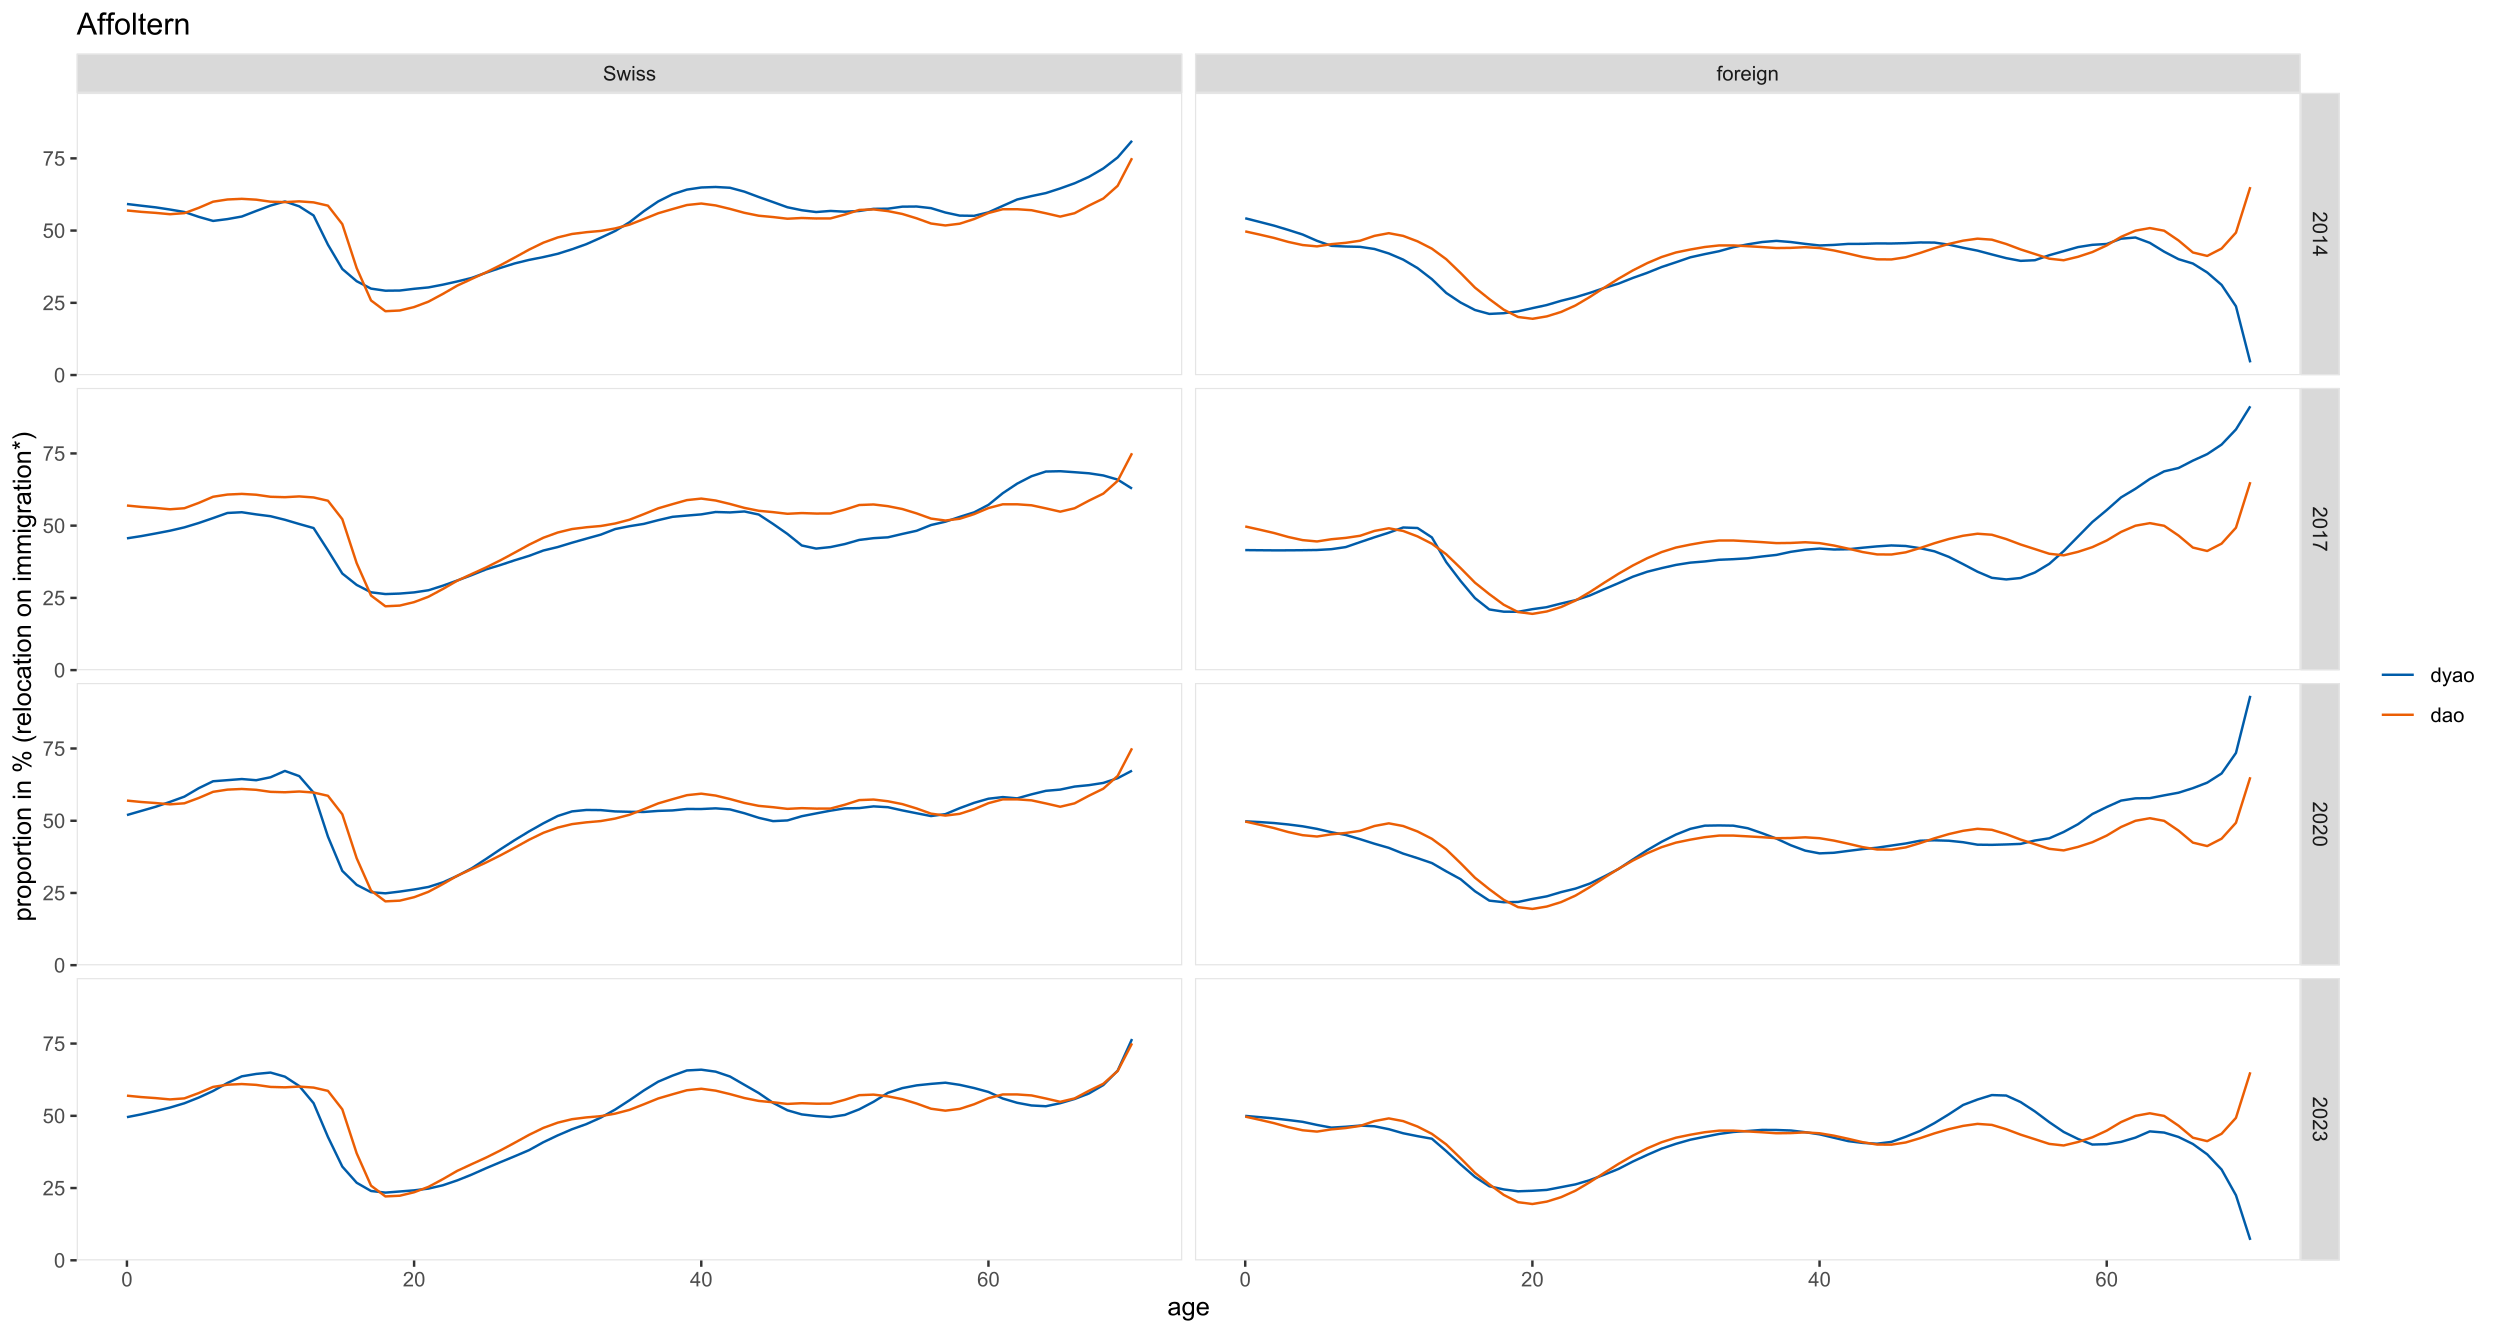 <?xml version="1.0" encoding="UTF-8"?>
<svg xmlns="http://www.w3.org/2000/svg" xmlns:xlink="http://www.w3.org/1999/xlink" width="1080pt" height="576pt" viewBox="0 0 1080 576" version="1.1">
<defs>
<g>
<symbol overflow="visible" id="glyph0-0">
<path style="stroke:none;" d="M 1.102 0 L 1.102 -5.5 L 5.5 -5.5 L 5.5 0 Z M 1.238 -0.137 L 5.363 -0.137 L 5.363 -5.363 L 1.238 -5.363 Z M 1.238 -0.137 "/>
</symbol>
<symbol overflow="visible" id="glyph0-1">
<path style="stroke:none;" d="M 0.395 -2.023 L 1.18 -2.094 C 1.215 -1.773 1.305 -1.516 1.441 -1.316 C 1.574 -1.113 1.785 -0.949 2.074 -0.828 C 2.359 -0.699 2.68 -0.637 3.043 -0.641 C 3.355 -0.637 3.637 -0.684 3.883 -0.781 C 4.125 -0.875 4.305 -1.008 4.426 -1.172 C 4.543 -1.336 4.605 -1.516 4.605 -1.711 C 4.605 -1.906 4.547 -2.078 4.434 -2.227 C 4.316 -2.375 4.129 -2.5 3.867 -2.602 C 3.695 -2.664 3.32 -2.766 2.746 -2.906 C 2.164 -3.047 1.758 -3.176 1.531 -3.301 C 1.227 -3.453 1.004 -3.648 0.855 -3.887 C 0.707 -4.117 0.633 -4.379 0.637 -4.672 C 0.633 -4.984 0.723 -5.281 0.906 -5.562 C 1.082 -5.836 1.344 -6.047 1.695 -6.191 C 2.039 -6.332 2.426 -6.402 2.852 -6.406 C 3.316 -6.402 3.73 -6.328 4.09 -6.18 C 4.445 -6.027 4.719 -5.805 4.91 -5.516 C 5.102 -5.219 5.203 -4.891 5.219 -4.523 L 4.422 -4.465 C 4.375 -4.863 4.23 -5.164 3.984 -5.367 C 3.734 -5.57 3.367 -5.672 2.887 -5.672 C 2.383 -5.672 2.016 -5.578 1.785 -5.395 C 1.555 -5.207 1.441 -4.984 1.441 -4.727 C 1.441 -4.496 1.52 -4.309 1.684 -4.168 C 1.84 -4.02 2.262 -3.871 2.941 -3.719 C 3.617 -3.562 4.082 -3.43 4.336 -3.316 C 4.703 -3.145 4.973 -2.93 5.148 -2.672 C 5.32 -2.414 5.406 -2.113 5.41 -1.777 C 5.406 -1.441 5.312 -1.129 5.121 -0.832 C 4.93 -0.535 4.652 -0.301 4.293 -0.137 C 3.93 0.027 3.527 0.105 3.082 0.109 C 2.512 0.105 2.031 0.023 1.648 -0.141 C 1.258 -0.305 0.957 -0.555 0.742 -0.891 C 0.52 -1.223 0.402 -1.598 0.395 -2.023 Z M 0.395 -2.023 "/>
</symbol>
<symbol overflow="visible" id="glyph0-2">
<path style="stroke:none;" d="M 1.422 0 L 0.027 -4.562 L 0.824 -4.562 L 1.551 -1.93 L 1.82 -0.949 C 1.832 -0.996 1.91 -1.309 2.059 -1.891 L 2.785 -4.562 L 3.578 -4.562 L 4.262 -1.918 L 4.492 -1.043 L 4.754 -1.926 L 5.535 -4.562 L 6.285 -4.562 L 4.859 0 L 4.055 0 L 3.332 -2.734 L 3.152 -3.512 L 2.23 0 Z M 1.422 0 "/>
</symbol>
<symbol overflow="visible" id="glyph0-3">
<path style="stroke:none;" d="M 0.586 -5.41 L 0.586 -6.301 L 1.359 -6.301 L 1.359 -5.41 Z M 0.586 0 L 0.586 -4.562 L 1.359 -4.562 L 1.359 0 Z M 0.586 0 "/>
</symbol>
<symbol overflow="visible" id="glyph0-4">
<path style="stroke:none;" d="M 0.27 -1.363 L 1.035 -1.484 C 1.078 -1.172 1.199 -0.938 1.395 -0.777 C 1.59 -0.609 1.863 -0.527 2.219 -0.531 C 2.57 -0.527 2.832 -0.602 3.008 -0.75 C 3.176 -0.895 3.262 -1.062 3.266 -1.258 C 3.262 -1.43 3.188 -1.566 3.039 -1.672 C 2.93 -1.734 2.664 -1.824 2.246 -1.934 C 1.676 -2.074 1.285 -2.195 1.066 -2.305 C 0.848 -2.406 0.68 -2.551 0.566 -2.738 C 0.453 -2.918 0.398 -3.125 0.398 -3.352 C 0.398 -3.555 0.445 -3.742 0.539 -3.914 C 0.633 -4.086 0.758 -4.23 0.918 -4.348 C 1.039 -4.434 1.203 -4.508 1.41 -4.574 C 1.617 -4.633 1.84 -4.664 2.078 -4.668 C 2.434 -4.664 2.75 -4.613 3.023 -4.512 C 3.293 -4.406 3.492 -4.266 3.621 -4.09 C 3.75 -3.914 3.84 -3.68 3.891 -3.387 L 3.133 -3.281 C 3.098 -3.516 2.996 -3.699 2.832 -3.832 C 2.664 -3.965 2.434 -4.031 2.137 -4.031 C 1.777 -4.031 1.523 -3.973 1.375 -3.855 C 1.223 -3.738 1.148 -3.598 1.148 -3.441 C 1.148 -3.34 1.18 -3.25 1.242 -3.172 C 1.305 -3.086 1.402 -3.02 1.539 -2.965 C 1.613 -2.934 1.84 -2.867 2.223 -2.766 C 2.766 -2.617 3.148 -2.496 3.367 -2.406 C 3.582 -2.312 3.75 -2.176 3.875 -2 C 3.996 -1.82 4.059 -1.602 4.062 -1.34 C 4.059 -1.078 3.984 -0.836 3.836 -0.609 C 3.684 -0.383 3.465 -0.207 3.184 -0.082 C 2.895 0.039 2.574 0.098 2.223 0.102 C 1.625 0.098 1.172 -0.02 0.863 -0.266 C 0.551 -0.508 0.355 -0.875 0.27 -1.363 Z M 0.27 -1.363 "/>
</symbol>
<symbol overflow="visible" id="glyph0-5">
<path style="stroke:none;" d="M 0.766 0 L 0.766 -3.961 L 0.082 -3.961 L 0.082 -4.562 L 0.766 -4.562 L 0.766 -5.047 C 0.762 -5.352 0.789 -5.582 0.848 -5.73 C 0.918 -5.93 1.047 -6.09 1.238 -6.219 C 1.422 -6.34 1.688 -6.402 2.027 -6.406 C 2.246 -6.402 2.484 -6.379 2.75 -6.328 L 2.633 -5.656 C 2.469 -5.68 2.32 -5.695 2.18 -5.699 C 1.945 -5.695 1.777 -5.645 1.68 -5.547 C 1.582 -5.445 1.535 -5.258 1.535 -4.984 L 1.535 -4.562 L 2.422 -4.562 L 2.422 -3.961 L 1.535 -3.961 L 1.535 0 Z M 0.766 0 "/>
</symbol>
<symbol overflow="visible" id="glyph0-6">
<path style="stroke:none;" d="M 0.293 -2.281 C 0.293 -3.125 0.527 -3.754 0.996 -4.16 C 1.387 -4.496 1.863 -4.664 2.434 -4.668 C 3.059 -4.664 3.57 -4.457 3.969 -4.051 C 4.363 -3.637 4.562 -3.07 4.566 -2.348 C 4.562 -1.758 4.477 -1.297 4.301 -0.961 C 4.125 -0.625 3.867 -0.363 3.535 -0.176 C 3.195 0.008 2.828 0.098 2.434 0.102 C 1.789 0.098 1.273 -0.102 0.883 -0.512 C 0.488 -0.918 0.293 -1.508 0.293 -2.281 Z M 1.086 -2.281 C 1.082 -1.695 1.211 -1.258 1.469 -0.969 C 1.723 -0.672 2.043 -0.527 2.434 -0.531 C 2.812 -0.527 3.133 -0.672 3.391 -0.969 C 3.645 -1.258 3.773 -1.707 3.773 -2.309 C 3.773 -2.871 3.645 -3.297 3.387 -3.59 C 3.129 -3.879 2.809 -4.023 2.434 -4.027 C 2.043 -4.023 1.723 -3.879 1.469 -3.594 C 1.211 -3.301 1.082 -2.863 1.086 -2.281 Z M 1.086 -2.281 "/>
</symbol>
<symbol overflow="visible" id="glyph0-7">
<path style="stroke:none;" d="M 0.57 0 L 0.57 -4.562 L 1.266 -4.562 L 1.266 -3.871 C 1.445 -4.191 1.609 -4.406 1.758 -4.512 C 1.906 -4.613 2.07 -4.664 2.258 -4.668 C 2.516 -4.664 2.781 -4.582 3.051 -4.418 L 2.785 -3.699 C 2.59 -3.809 2.402 -3.867 2.219 -3.867 C 2.047 -3.867 1.895 -3.816 1.762 -3.715 C 1.625 -3.613 1.527 -3.473 1.473 -3.293 C 1.383 -3.016 1.34 -2.715 1.344 -2.391 L 1.344 0 Z M 0.57 0 "/>
</symbol>
<symbol overflow="visible" id="glyph0-8">
<path style="stroke:none;" d="M 3.703 -1.469 L 4.504 -1.371 C 4.375 -0.902 4.141 -0.539 3.801 -0.285 C 3.461 -0.027 3.027 0.098 2.496 0.102 C 1.828 0.098 1.297 -0.102 0.906 -0.512 C 0.512 -0.918 0.316 -1.496 0.32 -2.242 C 0.316 -3.008 0.516 -3.605 0.914 -4.031 C 1.309 -4.453 1.82 -4.664 2.453 -4.668 C 3.059 -4.664 3.555 -4.457 3.945 -4.043 C 4.328 -3.629 4.523 -3.043 4.527 -2.289 C 4.523 -2.242 4.523 -2.176 4.523 -2.086 L 1.121 -2.086 C 1.145 -1.582 1.289 -1.195 1.547 -0.93 C 1.801 -0.66 2.117 -0.527 2.5 -0.531 C 2.781 -0.527 3.023 -0.602 3.227 -0.754 C 3.426 -0.902 3.586 -1.141 3.703 -1.469 Z M 1.164 -2.719 L 3.711 -2.719 C 3.672 -3.102 3.578 -3.387 3.422 -3.582 C 3.172 -3.879 2.852 -4.031 2.461 -4.031 C 2.105 -4.031 1.805 -3.91 1.566 -3.672 C 1.32 -3.434 1.188 -3.117 1.164 -2.719 Z M 1.164 -2.719 "/>
</symbol>
<symbol overflow="visible" id="glyph0-9">
<path style="stroke:none;" d="M 0.438 0.379 L 1.191 0.488 C 1.219 0.719 1.309 0.891 1.453 0.996 C 1.645 1.137 1.906 1.207 2.238 1.211 C 2.598 1.207 2.871 1.137 3.066 0.996 C 3.258 0.852 3.391 0.648 3.465 0.395 C 3.5 0.234 3.52 -0.094 3.52 -0.598 C 3.18 -0.199 2.758 0 2.258 0 C 1.625 0 1.141 -0.227 0.801 -0.68 C 0.453 -1.133 0.281 -1.676 0.285 -2.309 C 0.281 -2.742 0.359 -3.141 0.52 -3.512 C 0.676 -3.879 0.906 -4.164 1.207 -4.367 C 1.504 -4.562 1.855 -4.664 2.262 -4.668 C 2.797 -4.664 3.238 -4.445 3.594 -4.012 L 3.594 -4.562 L 4.305 -4.562 L 4.305 -0.617 C 4.301 0.094 4.227 0.594 4.086 0.891 C 3.938 1.188 3.711 1.422 3.398 1.594 C 3.086 1.766 2.699 1.852 2.242 1.852 C 1.695 1.852 1.254 1.727 0.922 1.484 C 0.586 1.234 0.426 0.867 0.438 0.379 Z M 1.078 -2.363 C 1.078 -1.762 1.195 -1.324 1.434 -1.051 C 1.672 -0.773 1.969 -0.637 2.328 -0.641 C 2.68 -0.637 2.98 -0.773 3.223 -1.051 C 3.461 -1.32 3.578 -1.75 3.582 -2.336 C 3.578 -2.895 3.457 -3.316 3.211 -3.602 C 2.961 -3.883 2.66 -4.023 2.316 -4.027 C 1.969 -4.023 1.676 -3.883 1.438 -3.605 C 1.195 -3.324 1.078 -2.91 1.078 -2.363 Z M 1.078 -2.363 "/>
</symbol>
<symbol overflow="visible" id="glyph0-10">
<path style="stroke:none;" d="M 0.578 0 L 0.578 -4.562 L 1.277 -4.562 L 1.277 -3.914 C 1.609 -4.414 2.09 -4.664 2.727 -4.668 C 3 -4.664 3.254 -4.613 3.484 -4.52 C 3.715 -4.418 3.887 -4.289 4.004 -4.129 C 4.113 -3.969 4.195 -3.777 4.246 -3.559 C 4.273 -3.41 4.289 -3.16 4.289 -2.805 L 4.289 0 L 3.516 0 L 3.516 -2.777 C 3.516 -3.09 3.484 -3.324 3.426 -3.484 C 3.363 -3.637 3.258 -3.762 3.105 -3.855 C 2.949 -3.949 2.77 -3.996 2.566 -3.996 C 2.234 -3.996 1.949 -3.891 1.711 -3.68 C 1.469 -3.469 1.348 -3.07 1.352 -2.492 L 1.352 0 Z M 0.578 0 "/>
</symbol>
<symbol overflow="visible" id="glyph0-11">
<path style="stroke:none;" d="M 0.367 -3.105 C 0.363 -3.848 0.438 -4.445 0.594 -4.902 C 0.742 -5.355 0.973 -5.707 1.277 -5.953 C 1.578 -6.199 1.957 -6.32 2.418 -6.324 C 2.754 -6.32 3.051 -6.254 3.309 -6.121 C 3.562 -5.984 3.773 -5.789 3.938 -5.531 C 4.102 -5.273 4.23 -4.961 4.328 -4.594 C 4.422 -4.227 4.469 -3.73 4.473 -3.105 C 4.469 -2.367 4.395 -1.77 4.242 -1.316 C 4.09 -0.859 3.863 -0.508 3.562 -0.262 C 3.258 -0.016 2.875 0.105 2.418 0.109 C 1.809 0.105 1.332 -0.109 0.988 -0.547 C 0.57 -1.066 0.363 -1.922 0.367 -3.105 Z M 1.16 -3.105 C 1.16 -2.07 1.281 -1.379 1.523 -1.039 C 1.766 -0.695 2.062 -0.527 2.418 -0.527 C 2.773 -0.527 3.074 -0.699 3.316 -1.043 C 3.559 -1.387 3.68 -2.074 3.68 -3.105 C 3.68 -4.145 3.559 -4.832 3.316 -5.172 C 3.074 -5.512 2.77 -5.684 2.41 -5.684 C 2.051 -5.684 1.77 -5.531 1.559 -5.234 C 1.293 -4.844 1.16 -4.137 1.16 -3.105 Z M 1.16 -3.105 "/>
</symbol>
<symbol overflow="visible" id="glyph0-12">
<path style="stroke:none;" d="M 4.43 -0.742 L 4.43 0 L 0.266 0 C 0.258 -0.188 0.289 -0.367 0.355 -0.539 C 0.461 -0.82 0.629 -1.098 0.863 -1.375 C 1.094 -1.648 1.434 -1.965 1.879 -2.328 C 2.562 -2.887 3.023 -3.332 3.266 -3.664 C 3.5 -3.988 3.621 -4.301 3.625 -4.594 C 3.621 -4.898 3.512 -5.156 3.297 -5.367 C 3.074 -5.578 2.789 -5.684 2.441 -5.684 C 2.066 -5.684 1.77 -5.57 1.547 -5.348 C 1.32 -5.125 1.207 -4.816 1.207 -4.422 L 0.414 -4.504 C 0.465 -5.094 0.668 -5.543 1.027 -5.855 C 1.379 -6.164 1.855 -6.32 2.457 -6.324 C 3.059 -6.32 3.539 -6.152 3.891 -5.82 C 4.242 -5.484 4.418 -5.07 4.422 -4.578 C 4.418 -4.32 4.367 -4.074 4.266 -3.832 C 4.164 -3.59 3.992 -3.332 3.754 -3.062 C 3.512 -2.793 3.113 -2.426 2.562 -1.957 C 2.094 -1.566 1.797 -1.301 1.664 -1.16 C 1.531 -1.02 1.422 -0.879 1.34 -0.742 Z M 4.43 -0.742 "/>
</symbol>
<symbol overflow="visible" id="glyph0-13">
<path style="stroke:none;" d="M 2.844 0 L 2.844 -1.508 L 0.113 -1.508 L 0.113 -2.219 L 2.988 -6.301 L 3.617 -6.301 L 3.617 -2.219 L 4.469 -2.219 L 4.469 -1.508 L 3.617 -1.508 L 3.617 0 Z M 2.844 -2.219 L 2.844 -5.059 L 0.871 -2.219 Z M 2.844 -2.219 "/>
</symbol>
<symbol overflow="visible" id="glyph0-14">
<path style="stroke:none;" d="M 4.379 -4.758 L 3.609 -4.695 C 3.539 -4.996 3.441 -5.219 3.316 -5.359 C 3.105 -5.574 2.848 -5.684 2.543 -5.688 C 2.297 -5.684 2.078 -5.617 1.895 -5.484 C 1.648 -5.305 1.457 -5.043 1.32 -4.703 C 1.176 -4.363 1.105 -3.879 1.102 -3.25 C 1.285 -3.531 1.512 -3.742 1.781 -3.879 C 2.051 -4.016 2.332 -4.082 2.629 -4.086 C 3.141 -4.082 3.578 -3.895 3.945 -3.516 C 4.305 -3.137 4.488 -2.645 4.492 -2.047 C 4.488 -1.648 4.402 -1.281 4.234 -0.941 C 4.062 -0.602 3.828 -0.34 3.531 -0.16 C 3.23 0.02 2.895 0.105 2.52 0.109 C 1.871 0.105 1.344 -0.129 0.941 -0.602 C 0.531 -1.074 0.328 -1.855 0.332 -2.949 C 0.328 -4.16 0.551 -5.047 1.004 -5.602 C 1.395 -6.082 1.926 -6.32 2.59 -6.324 C 3.086 -6.32 3.492 -6.184 3.809 -5.906 C 4.125 -5.629 4.312 -5.246 4.379 -4.758 Z M 1.219 -2.039 C 1.219 -1.773 1.273 -1.516 1.387 -1.273 C 1.5 -1.027 1.66 -0.844 1.863 -0.719 C 2.066 -0.59 2.277 -0.527 2.504 -0.527 C 2.828 -0.527 3.109 -0.656 3.348 -0.922 C 3.578 -1.184 3.695 -1.543 3.699 -2 C 3.695 -2.43 3.582 -2.773 3.352 -3.027 C 3.117 -3.273 2.824 -3.398 2.477 -3.402 C 2.121 -3.398 1.824 -3.273 1.582 -3.027 C 1.34 -2.773 1.219 -2.445 1.219 -2.039 Z M 1.219 -2.039 "/>
</symbol>
<symbol overflow="visible" id="glyph0-15">
<path style="stroke:none;" d="M 0.367 -1.648 L 1.176 -1.719 C 1.234 -1.32 1.375 -1.023 1.594 -0.824 C 1.812 -0.625 2.078 -0.527 2.391 -0.527 C 2.762 -0.527 3.074 -0.668 3.336 -0.949 C 3.59 -1.23 3.719 -1.602 3.723 -2.066 C 3.719 -2.504 3.594 -2.852 3.348 -3.109 C 3.098 -3.363 2.773 -3.492 2.375 -3.492 C 2.125 -3.492 1.902 -3.434 1.703 -3.32 C 1.5 -3.207 1.344 -3.062 1.23 -2.883 L 0.504 -2.977 L 1.113 -6.215 L 4.246 -6.215 L 4.246 -5.473 L 1.73 -5.473 L 1.391 -3.781 C 1.766 -4.039 2.164 -4.172 2.582 -4.176 C 3.129 -4.172 3.594 -3.98 3.973 -3.605 C 4.352 -3.223 4.539 -2.734 4.543 -2.137 C 4.539 -1.562 4.375 -1.07 4.043 -0.656 C 3.637 -0.148 3.086 0.105 2.391 0.109 C 1.816 0.105 1.348 -0.051 0.984 -0.371 C 0.621 -0.691 0.414 -1.117 0.367 -1.648 Z M 0.367 -1.648 "/>
</symbol>
<symbol overflow="visible" id="glyph0-16">
<path style="stroke:none;" d="M 0.418 -5.473 L 0.418 -6.219 L 4.496 -6.219 L 4.496 -5.617 C 4.09 -5.188 3.691 -4.621 3.301 -3.914 C 2.902 -3.203 2.602 -2.473 2.391 -1.73 C 2.234 -1.199 2.133 -0.625 2.094 0 L 1.297 0 C 1.305 -0.492 1.402 -1.09 1.59 -1.793 C 1.773 -2.496 2.043 -3.172 2.391 -3.824 C 2.738 -4.477 3.109 -5.027 3.504 -5.473 Z M 0.418 -5.473 "/>
</symbol>
<symbol overflow="visible" id="glyph0-17">
<path style="stroke:none;" d="M 3.539 0 L 3.539 -0.574 C 3.25 -0.125 2.824 0.098 2.266 0.102 C 1.898 0.098 1.562 0 1.262 -0.199 C 0.953 -0.398 0.719 -0.676 0.551 -1.039 C 0.383 -1.395 0.297 -1.809 0.301 -2.277 C 0.297 -2.73 0.375 -3.145 0.527 -3.516 C 0.68 -3.887 0.906 -4.172 1.211 -4.371 C 1.512 -4.566 1.852 -4.664 2.23 -4.668 C 2.5 -4.664 2.746 -4.605 2.965 -4.492 C 3.18 -4.375 3.352 -4.223 3.488 -4.039 L 3.488 -6.301 L 4.258 -6.301 L 4.258 0 Z M 1.094 -2.277 C 1.09 -1.691 1.215 -1.254 1.465 -0.965 C 1.711 -0.672 2 -0.527 2.336 -0.531 C 2.672 -0.527 2.961 -0.664 3.199 -0.945 C 3.434 -1.219 3.551 -1.641 3.555 -2.211 C 3.551 -2.832 3.43 -3.293 3.191 -3.586 C 2.949 -3.879 2.652 -4.023 2.305 -4.027 C 1.957 -4.023 1.672 -3.883 1.441 -3.605 C 1.207 -3.32 1.09 -2.879 1.094 -2.277 Z M 1.094 -2.277 "/>
</symbol>
<symbol overflow="visible" id="glyph0-18">
<path style="stroke:none;" d="M 0.547 1.758 L 0.461 1.031 C 0.629 1.078 0.777 1.102 0.902 1.102 C 1.074 1.102 1.211 1.07 1.312 1.016 C 1.414 0.953 1.5 0.875 1.57 0.773 C 1.617 0.695 1.695 0.504 1.805 0.199 C 1.82 0.152 1.844 0.086 1.875 0.008 L 0.141 -4.562 L 0.977 -4.562 L 1.926 -1.922 C 2.047 -1.586 2.156 -1.23 2.258 -0.863 C 2.344 -1.215 2.449 -1.562 2.574 -1.902 L 3.551 -4.562 L 4.324 -4.562 L 2.586 0.078 C 2.398 0.574 2.254 0.922 2.152 1.113 C 2.012 1.367 1.855 1.551 1.68 1.672 C 1.5 1.789 1.289 1.852 1.043 1.852 C 0.895 1.852 0.727 1.82 0.547 1.758 Z M 0.547 1.758 "/>
</symbol>
<symbol overflow="visible" id="glyph0-19">
<path style="stroke:none;" d="M 3.559 -0.562 C 3.27 -0.32 2.996 -0.148 2.73 -0.047 C 2.465 0.051 2.18 0.098 1.879 0.102 C 1.375 0.098 0.988 -0.02 0.719 -0.266 C 0.449 -0.508 0.316 -0.82 0.316 -1.203 C 0.316 -1.422 0.367 -1.629 0.469 -1.816 C 0.57 -2 0.703 -2.148 0.871 -2.262 C 1.031 -2.371 1.215 -2.453 1.426 -2.516 C 1.574 -2.551 1.805 -2.59 2.113 -2.629 C 2.734 -2.703 3.195 -2.793 3.492 -2.895 C 3.492 -3 3.492 -3.066 3.496 -3.098 C 3.492 -3.41 3.418 -3.633 3.277 -3.766 C 3.074 -3.938 2.781 -4.023 2.398 -4.027 C 2.031 -4.023 1.762 -3.961 1.59 -3.836 C 1.414 -3.707 1.289 -3.48 1.207 -3.16 L 0.453 -3.262 C 0.516 -3.582 0.629 -3.844 0.789 -4.043 C 0.945 -4.242 1.172 -4.395 1.473 -4.504 C 1.77 -4.609 2.117 -4.664 2.508 -4.668 C 2.898 -4.664 3.215 -4.617 3.457 -4.527 C 3.699 -4.434 3.879 -4.32 3.996 -4.184 C 4.109 -4.043 4.188 -3.867 4.238 -3.656 C 4.258 -3.523 4.27 -3.285 4.273 -2.945 L 4.273 -1.914 C 4.27 -1.191 4.289 -0.734 4.324 -0.547 C 4.355 -0.352 4.418 -0.172 4.52 0 L 3.711 0 C 3.629 -0.16 3.578 -0.348 3.559 -0.562 Z M 3.492 -2.289 C 3.211 -2.172 2.789 -2.074 2.23 -2 C 1.91 -1.949 1.684 -1.898 1.555 -1.844 C 1.422 -1.785 1.32 -1.699 1.25 -1.59 C 1.176 -1.477 1.141 -1.355 1.145 -1.227 C 1.141 -1.016 1.219 -0.844 1.379 -0.707 C 1.531 -0.57 1.762 -0.504 2.062 -0.504 C 2.359 -0.504 2.621 -0.566 2.855 -0.699 C 3.086 -0.824 3.258 -1.004 3.367 -1.234 C 3.449 -1.406 3.492 -1.664 3.492 -2.008 Z M 3.492 -2.289 "/>
</symbol>
<symbol overflow="visible" id="glyph1-0">
<path style="stroke:none;" d="M 0 1.102 L 5.5 1.102 L 5.5 5.5 L 0 5.5 Z M 0.137 1.238 L 0.137 5.363 L 5.363 5.363 L 5.363 1.238 Z M 0.137 1.238 "/>
</symbol>
<symbol overflow="visible" id="glyph1-1">
<path style="stroke:none;" d="M 0.742 4.43 L 0 4.43 L 0 0.266 C 0.188 0.258 0.367 0.289 0.539 0.355 C 0.82 0.461 1.098 0.629 1.375 0.863 C 1.648 1.094 1.965 1.434 2.328 1.879 C 2.887 2.562 3.332 3.023 3.664 3.266 C 3.988 3.5 4.301 3.621 4.594 3.625 C 4.898 3.621 5.156 3.512 5.367 3.297 C 5.578 3.074 5.684 2.789 5.684 2.441 C 5.684 2.066 5.57 1.77 5.348 1.547 C 5.125 1.32 4.816 1.207 4.422 1.207 L 4.504 0.414 C 5.094 0.465 5.543 0.668 5.855 1.023 C 6.164 1.379 6.32 1.855 6.324 2.457 C 6.32 3.059 6.152 3.539 5.82 3.891 C 5.484 4.242 5.07 4.418 4.578 4.422 C 4.32 4.418 4.074 4.367 3.832 4.266 C 3.59 4.164 3.332 3.992 3.062 3.754 C 2.793 3.512 2.426 3.113 1.957 2.562 C 1.566 2.094 1.301 1.797 1.16 1.664 C 1.02 1.531 0.879 1.422 0.742 1.34 Z M 0.742 4.43 "/>
</symbol>
<symbol overflow="visible" id="glyph1-2">
<path style="stroke:none;" d="M 3.105 0.363 C 3.848 0.363 4.445 0.438 4.902 0.594 C 5.355 0.742 5.707 0.973 5.953 1.277 C 6.199 1.578 6.32 1.957 6.324 2.418 C 6.32 2.754 6.254 3.051 6.121 3.309 C 5.984 3.562 5.789 3.773 5.531 3.938 C 5.273 4.102 4.961 4.23 4.594 4.328 C 4.227 4.422 3.73 4.469 3.105 4.473 C 2.367 4.469 1.77 4.395 1.316 4.242 C 0.859 4.09 0.508 3.863 0.266 3.562 C 0.016 3.258 -0.105 2.875 -0.105 2.418 C -0.105 1.809 0.109 1.332 0.547 0.988 C 1.066 0.57 1.922 0.363 3.105 0.363 Z M 3.105 1.16 C 2.07 1.16 1.379 1.281 1.039 1.523 C 0.695 1.766 0.527 2.062 0.527 2.418 C 0.527 2.773 0.699 3.074 1.043 3.316 C 1.387 3.559 2.074 3.68 3.105 3.68 C 4.145 3.68 4.832 3.559 5.172 3.316 C 5.512 3.074 5.684 2.77 5.684 2.41 C 5.684 2.051 5.531 1.77 5.234 1.559 C 4.844 1.293 4.137 1.16 3.105 1.16 Z M 3.105 1.16 "/>
</symbol>
<symbol overflow="visible" id="glyph1-3">
<path style="stroke:none;" d="M 0 3.277 L 0 2.504 L 4.93 2.504 C 4.75 2.316 4.574 2.074 4.395 1.773 C 4.215 1.469 4.082 1.195 3.996 0.957 L 4.742 0.957 C 4.941 1.387 5.188 1.766 5.48 2.09 C 5.77 2.414 6.051 2.645 6.324 2.781 L 6.324 3.277 Z M 0 3.277 "/>
</symbol>
<symbol overflow="visible" id="glyph1-4">
<path style="stroke:none;" d="M 0 2.844 L 1.508 2.844 L 1.508 0.113 L 2.219 0.113 L 6.301 2.984 L 6.301 3.617 L 2.219 3.617 L 2.219 4.469 L 1.508 4.469 L 1.508 3.617 L 0 3.617 Z M 2.219 2.844 L 5.059 2.844 L 2.219 0.871 Z M 2.219 2.844 "/>
</symbol>
<symbol overflow="visible" id="glyph1-5">
<path style="stroke:none;" d="M 5.473 0.418 L 6.219 0.418 L 6.219 4.496 L 5.617 4.496 C 5.188 4.09 4.621 3.691 3.914 3.301 C 3.203 2.902 2.473 2.602 1.73 2.391 C 1.199 2.234 0.625 2.133 0 2.094 L 0 1.297 C 0.492 1.305 1.09 1.402 1.793 1.59 C 2.496 1.77 3.172 2.039 3.824 2.391 C 4.477 2.738 5.027 3.105 5.473 3.5 Z M 5.473 0.418 "/>
</symbol>
<symbol overflow="visible" id="glyph1-6">
<path style="stroke:none;" d="M 1.664 0.371 L 1.766 1.145 C 1.324 1.23 1.008 1.383 0.816 1.598 C 0.621 1.809 0.527 2.066 0.527 2.375 C 0.527 2.734 0.652 3.043 0.906 3.297 C 1.156 3.547 1.469 3.672 1.844 3.676 C 2.195 3.672 2.488 3.555 2.719 3.324 C 2.949 3.09 3.062 2.797 3.066 2.441 C 3.062 2.293 3.035 2.109 2.98 1.895 L 3.66 1.98 C 3.652 2.031 3.648 2.07 3.652 2.105 C 3.648 2.43 3.734 2.727 3.91 2.992 C 4.078 3.254 4.344 3.387 4.703 3.391 C 4.984 3.387 5.219 3.289 5.406 3.102 C 5.59 2.906 5.684 2.66 5.688 2.359 C 5.684 2.055 5.59 1.805 5.402 1.605 C 5.215 1.402 4.93 1.273 4.555 1.219 L 4.691 0.445 C 5.207 0.539 5.609 0.754 5.895 1.09 C 6.18 1.426 6.32 1.84 6.324 2.34 C 6.32 2.684 6.246 3.004 6.102 3.293 C 5.953 3.582 5.754 3.801 5.5 3.953 C 5.242 4.105 4.973 4.184 4.688 4.184 C 4.414 4.184 4.164 4.109 3.945 3.965 C 3.719 3.816 3.543 3.602 3.41 3.316 C 3.324 3.688 3.145 3.977 2.875 4.184 C 2.605 4.391 2.266 4.492 1.859 4.496 C 1.305 4.492 0.84 4.293 0.461 3.895 C 0.078 3.492 -0.109 2.984 -0.113 2.371 C -0.109 1.816 0.051 1.355 0.379 0.992 C 0.707 0.625 1.137 0.418 1.664 0.371 Z M 1.664 0.371 "/>
</symbol>
<symbol overflow="visible" id="glyph2-0">
<path style="stroke:none;" d="M 1.375 0 L 1.375 -6.875 L 6.875 -6.875 L 6.875 0 Z M 1.547 -0.172 L 6.703 -0.172 L 6.703 -6.703 L 1.547 -6.703 Z M 1.547 -0.172 "/>
</symbol>
<symbol overflow="visible" id="glyph2-1">
<path style="stroke:none;" d="M 4.445 -0.703 C 4.086 -0.398 3.742 -0.184 3.414 -0.059 C 3.082 0.066 2.727 0.129 2.348 0.129 C 1.719 0.129 1.238 -0.023 0.902 -0.328 C 0.566 -0.633 0.398 -1.023 0.398 -1.504 C 0.398 -1.781 0.461 -2.035 0.586 -2.27 C 0.711 -2.496 0.875 -2.684 1.086 -2.824 C 1.289 -2.965 1.523 -3.07 1.781 -3.141 C 1.969 -3.191 2.254 -3.238 2.641 -3.289 C 3.418 -3.375 3.992 -3.488 4.367 -3.621 C 4.367 -3.754 4.371 -3.836 4.371 -3.871 C 4.371 -4.266 4.277 -4.543 4.098 -4.703 C 3.848 -4.918 3.48 -5.027 2.996 -5.031 C 2.539 -5.027 2.203 -4.949 1.988 -4.793 C 1.77 -4.633 1.609 -4.352 1.508 -3.949 L 0.562 -4.078 C 0.648 -4.48 0.789 -4.805 0.988 -5.055 C 1.184 -5.301 1.469 -5.492 1.844 -5.629 C 2.215 -5.762 2.645 -5.828 3.137 -5.832 C 3.621 -5.828 4.02 -5.773 4.324 -5.66 C 4.629 -5.543 4.852 -5.398 4.996 -5.227 C 5.137 -5.055 5.238 -4.836 5.297 -4.57 C 5.328 -4.406 5.344 -4.109 5.344 -3.68 L 5.344 -2.391 C 5.344 -1.492 5.363 -0.922 5.406 -0.684 C 5.445 -0.445 5.527 -0.219 5.648 0 L 4.641 0 C 4.539 -0.199 4.473 -0.434 4.445 -0.703 Z M 4.367 -2.863 C 4.012 -2.719 3.488 -2.598 2.789 -2.496 C 2.391 -2.438 2.105 -2.371 1.941 -2.301 C 1.773 -2.227 1.648 -2.121 1.562 -1.988 C 1.473 -1.848 1.43 -1.695 1.43 -1.531 C 1.43 -1.27 1.527 -1.055 1.723 -0.887 C 1.918 -0.711 2.203 -0.625 2.578 -0.629 C 2.949 -0.625 3.277 -0.707 3.57 -0.871 C 3.859 -1.031 4.074 -1.254 4.211 -1.543 C 4.312 -1.754 4.363 -2.078 4.367 -2.508 Z M 4.367 -2.863 "/>
</symbol>
<symbol overflow="visible" id="glyph2-2">
<path style="stroke:none;" d="M 0.547 0.473 L 1.488 0.613 C 1.527 0.898 1.637 1.109 1.816 1.246 C 2.055 1.422 2.379 1.512 2.797 1.516 C 3.242 1.512 3.59 1.422 3.832 1.246 C 4.074 1.062 4.238 0.812 4.328 0.492 C 4.379 0.297 4.402 -0.113 4.398 -0.746 C 3.973 -0.246 3.445 0 2.82 0 C 2.031 0 1.426 -0.281 1 -0.848 C 0.566 -1.41 0.352 -2.09 0.355 -2.883 C 0.352 -3.426 0.449 -3.926 0.648 -4.391 C 0.844 -4.848 1.129 -5.203 1.504 -5.457 C 1.875 -5.703 2.316 -5.828 2.824 -5.832 C 3.496 -5.828 4.051 -5.559 4.492 -5.016 L 4.492 -5.703 L 5.383 -5.703 L 5.383 -0.773 C 5.379 0.113 5.289 0.742 5.109 1.113 C 4.93 1.484 4.641 1.777 4.25 1.992 C 3.855 2.207 3.375 2.312 2.805 2.316 C 2.121 2.312 1.57 2.16 1.152 1.855 C 0.734 1.547 0.531 1.086 0.547 0.473 Z M 1.348 -2.953 C 1.348 -2.203 1.496 -1.656 1.793 -1.316 C 2.09 -0.969 2.461 -0.797 2.91 -0.801 C 3.352 -0.797 3.723 -0.969 4.027 -1.312 C 4.324 -1.656 4.477 -2.191 4.48 -2.922 C 4.477 -3.617 4.32 -4.145 4.016 -4.5 C 3.703 -4.852 3.332 -5.027 2.895 -5.031 C 2.465 -5.027 2.098 -4.852 1.797 -4.508 C 1.496 -4.156 1.348 -3.641 1.348 -2.953 Z M 1.348 -2.953 "/>
</symbol>
<symbol overflow="visible" id="glyph2-3">
<path style="stroke:none;" d="M 4.629 -1.836 L 5.629 -1.715 C 5.469 -1.125 5.176 -0.672 4.75 -0.352 C 4.324 -0.031 3.781 0.129 3.121 0.129 C 2.281 0.129 1.617 -0.125 1.133 -0.641 C 0.641 -1.152 0.398 -1.875 0.402 -2.805 C 0.398 -3.762 0.645 -4.504 1.145 -5.035 C 1.637 -5.562 2.277 -5.828 3.066 -5.832 C 3.824 -5.828 4.449 -5.57 4.934 -5.051 C 5.418 -4.531 5.66 -3.801 5.66 -2.863 C 5.66 -2.805 5.656 -2.719 5.656 -2.605 L 1.402 -2.605 C 1.434 -1.977 1.613 -1.496 1.934 -1.164 C 2.25 -0.828 2.645 -0.66 3.125 -0.664 C 3.477 -0.66 3.781 -0.754 4.031 -0.945 C 4.281 -1.129 4.48 -1.426 4.629 -1.836 Z M 1.457 -3.398 L 4.641 -3.398 C 4.598 -3.879 4.473 -4.238 4.273 -4.48 C 3.961 -4.852 3.562 -5.039 3.078 -5.039 C 2.629 -5.039 2.258 -4.891 1.957 -4.594 C 1.652 -4.297 1.484 -3.898 1.457 -3.398 Z M 1.457 -3.398 "/>
</symbol>
<symbol overflow="visible" id="glyph3-0">
<path style="stroke:none;" d="M 0 -1.375 L -6.875 -1.375 L -6.875 -6.875 L 0 -6.875 Z M -0.172 -1.547 L -0.172 -6.703 L -6.703 -6.703 L -6.703 -1.547 Z M -0.172 -1.547 "/>
</symbol>
<symbol overflow="visible" id="glyph3-1">
<path style="stroke:none;" d="M 2.188 -0.727 L -5.703 -0.727 L -5.703 -1.605 L -4.961 -1.605 C -5.25 -1.812 -5.469 -2.047 -5.613 -2.309 C -5.758 -2.57 -5.828 -2.887 -5.832 -3.262 C -5.828 -3.746 -5.703 -4.176 -5.457 -4.551 C -5.203 -4.922 -4.852 -5.203 -4.395 -5.391 C -3.938 -5.578 -3.438 -5.672 -2.895 -5.676 C -2.309 -5.672 -1.781 -5.566 -1.316 -5.359 C -0.848 -5.148 -0.488 -4.844 -0.242 -4.449 C 0.008 -4.047 0.129 -3.629 0.129 -3.191 C 0.129 -2.867 0.062 -2.578 -0.074 -2.32 C -0.207 -2.062 -0.379 -1.852 -0.59 -1.691 L 2.188 -1.691 Z M -2.82 -1.602 C -2.082 -1.598 -1.539 -1.746 -1.191 -2.047 C -0.836 -2.34 -0.66 -2.699 -0.664 -3.125 C -0.66 -3.551 -0.844 -3.918 -1.211 -4.227 C -1.574 -4.531 -2.137 -4.688 -2.898 -4.688 C -3.625 -4.688 -4.168 -4.535 -4.531 -4.238 C -4.891 -3.938 -5.074 -3.582 -5.074 -3.168 C -5.074 -2.754 -4.879 -2.391 -4.496 -2.074 C -4.109 -1.758 -3.551 -1.598 -2.82 -1.602 Z M -2.82 -1.602 "/>
</symbol>
<symbol overflow="visible" id="glyph3-2">
<path style="stroke:none;" d="M 0 -0.715 L -5.703 -0.715 L -5.703 -1.586 L -4.84 -1.586 C -5.242 -1.805 -5.508 -2.008 -5.637 -2.199 C -5.766 -2.383 -5.828 -2.59 -5.832 -2.82 C -5.828 -3.141 -5.727 -3.473 -5.523 -3.812 L -4.625 -3.48 C -4.762 -3.242 -4.832 -3.004 -4.836 -2.773 C -4.832 -2.555 -4.77 -2.363 -4.645 -2.199 C -4.516 -2.027 -4.34 -1.91 -4.113 -1.844 C -3.77 -1.73 -3.391 -1.676 -2.984 -1.68 L 0 -1.68 Z M 0 -0.715 "/>
</symbol>
<symbol overflow="visible" id="glyph3-3">
<path style="stroke:none;" d="M -2.852 -0.367 C -3.906 -0.363 -4.688 -0.656 -5.199 -1.246 C -5.617 -1.734 -5.828 -2.332 -5.832 -3.039 C -5.828 -3.82 -5.574 -4.461 -5.062 -4.961 C -4.547 -5.457 -3.836 -5.707 -2.934 -5.711 C -2.195 -5.707 -1.617 -5.598 -1.199 -5.379 C -0.777 -5.156 -0.449 -4.832 -0.219 -4.414 C 0.016 -3.992 0.129 -3.535 0.129 -3.039 C 0.129 -2.238 -0.125 -1.594 -0.637 -1.105 C -1.148 -0.609 -1.887 -0.363 -2.852 -0.367 Z M -2.852 -1.359 C -2.121 -1.359 -1.574 -1.516 -1.211 -1.836 C -0.844 -2.152 -0.66 -2.555 -0.664 -3.039 C -0.66 -3.516 -0.844 -3.914 -1.211 -4.234 C -1.574 -4.551 -2.133 -4.711 -2.883 -4.715 C -3.586 -4.711 -4.117 -4.551 -4.484 -4.234 C -4.844 -3.91 -5.027 -3.512 -5.031 -3.039 C -5.027 -2.555 -4.848 -2.152 -4.488 -1.836 C -4.129 -1.516 -3.582 -1.359 -2.852 -1.359 Z M -2.852 -1.359 "/>
</symbol>
<symbol overflow="visible" id="glyph3-4">
<path style="stroke:none;" d="M -0.863 -2.836 L -0.012 -2.977 C 0.043 -2.703 0.07 -2.457 0.074 -2.246 C 0.07 -1.891 0.02 -1.621 -0.09 -1.43 C -0.199 -1.234 -0.348 -1.098 -0.527 -1.02 C -0.707 -0.941 -1.086 -0.902 -1.672 -0.902 L -4.953 -0.902 L -4.953 -0.195 L -5.703 -0.195 L -5.703 -0.902 L -7.117 -0.902 L -7.695 -1.863 L -5.703 -1.863 L -5.703 -2.836 L -4.953 -2.836 L -4.953 -1.863 L -1.617 -1.863 C -1.34 -1.863 -1.16 -1.879 -1.082 -1.914 C -1 -1.945 -0.938 -2 -0.895 -2.078 C -0.848 -2.152 -0.824 -2.262 -0.828 -2.41 C -0.824 -2.516 -0.836 -2.66 -0.863 -2.836 Z M -0.863 -2.836 "/>
</symbol>
<symbol overflow="visible" id="glyph3-5">
<path style="stroke:none;" d="M -6.762 -0.73 L -7.875 -0.73 L -7.875 -1.699 L -6.762 -1.699 Z M 0 -0.73 L -5.703 -0.73 L -5.703 -1.699 L 0 -1.695 Z M 0 -0.73 "/>
</symbol>
<symbol overflow="visible" id="glyph3-6">
<path style="stroke:none;" d="M 0 -0.727 L -5.703 -0.727 L -5.703 -1.594 L -4.895 -1.594 C -5.516 -2.012 -5.828 -2.617 -5.832 -3.41 C -5.828 -3.754 -5.766 -4.066 -5.645 -4.355 C -5.52 -4.641 -5.359 -4.859 -5.16 -5.004 C -4.957 -5.145 -4.719 -5.242 -4.445 -5.305 C -4.266 -5.336 -3.953 -5.355 -3.508 -5.359 L 0 -5.359 L 0 -4.395 L -3.469 -4.395 C -3.863 -4.395 -4.156 -4.355 -4.352 -4.281 C -4.543 -4.203 -4.699 -4.07 -4.82 -3.879 C -4.934 -3.688 -4.992 -3.461 -4.996 -3.207 C -4.992 -2.793 -4.859 -2.438 -4.602 -2.141 C -4.336 -1.836 -3.844 -1.688 -3.117 -1.691 L 0 -1.691 Z M 0 -0.727 "/>
</symbol>
<symbol overflow="visible" id="glyph3-7">
<path style="stroke:none;" d=""/>
</symbol>
<symbol overflow="visible" id="glyph3-8">
<path style="stroke:none;" d="M -5.984 -0.641 C -6.543 -0.637 -7.023 -0.777 -7.418 -1.062 C -7.809 -1.344 -8.004 -1.754 -8.008 -2.293 C -8.004 -2.785 -7.828 -3.195 -7.477 -3.52 C -7.125 -3.844 -6.605 -4.008 -5.926 -4.008 C -5.254 -4.008 -4.742 -3.844 -4.383 -3.516 C -4.023 -3.188 -3.844 -2.781 -3.844 -2.305 C -3.844 -1.824 -4.02 -1.43 -4.375 -1.113 C -4.73 -0.797 -5.266 -0.637 -5.984 -0.641 Z M -7.344 -2.32 C -7.34 -2.078 -7.238 -1.879 -7.031 -1.723 C -6.82 -1.562 -6.438 -1.48 -5.887 -1.484 C -5.379 -1.48 -5.023 -1.562 -4.82 -1.723 C -4.613 -1.883 -4.512 -2.082 -4.512 -2.32 C -4.512 -2.562 -4.613 -2.762 -4.82 -2.926 C -5.027 -3.082 -5.406 -3.164 -5.961 -3.164 C -6.469 -3.164 -6.828 -3.082 -7.035 -2.922 C -7.238 -2.758 -7.34 -2.559 -7.344 -2.32 Z M 0.289 -2.324 L -8.008 -6.633 L -8.008 -7.418 L 0.289 -3.125 Z M -1.848 -5.73 C -2.41 -5.73 -2.891 -5.871 -3.281 -6.152 C -3.672 -6.434 -3.867 -6.844 -3.871 -7.391 C -3.867 -7.883 -3.691 -8.293 -3.34 -8.617 C -2.988 -8.941 -2.469 -9.105 -1.789 -9.105 C -1.117 -9.105 -0.605 -8.941 -0.25 -8.613 C 0.109 -8.285 0.285 -7.879 0.289 -7.395 C 0.285 -6.918 0.113 -6.52 -0.242 -6.203 C -0.594 -5.887 -1.129 -5.73 -1.848 -5.73 Z M -3.207 -7.418 C -3.203 -7.172 -3.102 -6.969 -2.895 -6.812 C -2.684 -6.652 -2.301 -6.574 -1.75 -6.574 C -1.246 -6.574 -0.891 -6.652 -0.688 -6.816 C -0.477 -6.973 -0.375 -7.172 -0.375 -7.414 C -0.375 -7.656 -0.477 -7.859 -0.688 -8.02 C -0.891 -8.18 -1.27 -8.262 -1.824 -8.262 C -2.332 -8.262 -2.691 -8.18 -2.898 -8.02 C -3.102 -7.855 -3.203 -7.656 -3.207 -7.418 Z M -3.207 -7.418 "/>
</symbol>
<symbol overflow="visible" id="glyph3-9">
<path style="stroke:none;" d="M 2.316 -2.574 C 1.637 -2.035 0.852 -1.586 -0.047 -1.219 C -0.949 -0.852 -1.883 -0.668 -2.852 -0.668 C -3.699 -0.668 -4.516 -0.805 -5.301 -1.078 C -6.203 -1.398 -7.105 -1.895 -8.008 -2.574 L -8.008 -3.266 C -7.262 -2.828 -6.73 -2.543 -6.414 -2.406 C -5.918 -2.184 -5.402 -2.012 -4.867 -1.891 C -4.195 -1.734 -3.523 -1.656 -2.848 -1.66 C -1.121 -1.656 0.598 -2.191 2.316 -3.266 Z M 2.316 -2.574 "/>
</symbol>
<symbol overflow="visible" id="glyph3-10">
<path style="stroke:none;" d="M -1.836 -4.629 L -1.715 -5.629 C -1.125 -5.469 -0.672 -5.176 -0.352 -4.75 C -0.031 -4.324 0.129 -3.781 0.129 -3.121 C 0.129 -2.281 -0.125 -1.617 -0.641 -1.133 C -1.152 -0.641 -1.875 -0.398 -2.805 -0.402 C -3.762 -0.398 -4.504 -0.645 -5.035 -1.145 C -5.562 -1.637 -5.828 -2.277 -5.832 -3.066 C -5.828 -3.824 -5.57 -4.449 -5.051 -4.934 C -4.531 -5.418 -3.801 -5.66 -2.863 -5.66 C -2.805 -5.66 -2.719 -5.656 -2.605 -5.656 L -2.605 -1.402 C -1.977 -1.434 -1.496 -1.613 -1.164 -1.934 C -0.828 -2.25 -0.66 -2.645 -0.664 -3.125 C -0.66 -3.477 -0.754 -3.781 -0.941 -4.031 C -1.125 -4.281 -1.422 -4.48 -1.836 -4.629 Z M -3.398 -1.457 L -3.398 -4.641 C -3.879 -4.598 -4.238 -4.473 -4.48 -4.273 C -4.852 -3.961 -5.039 -3.562 -5.039 -3.078 C -5.039 -2.629 -4.891 -2.258 -4.594 -1.957 C -4.297 -1.652 -3.898 -1.484 -3.398 -1.457 Z M -3.398 -1.457 "/>
</symbol>
<symbol overflow="visible" id="glyph3-11">
<path style="stroke:none;" d="M 0 -0.703 L -7.875 -0.703 L -7.875 -1.672 L 0 -1.672 Z M 0 -0.703 "/>
</symbol>
<symbol overflow="visible" id="glyph3-12">
<path style="stroke:none;" d="M -2.09 -4.445 L -1.965 -5.398 C -1.309 -5.289 -0.797 -5.023 -0.426 -4.598 C -0.055 -4.168 0.129 -3.645 0.129 -3.023 C 0.129 -2.242 -0.125 -1.613 -0.637 -1.141 C -1.145 -0.664 -1.875 -0.426 -2.832 -0.43 C -3.441 -0.426 -3.98 -0.527 -4.445 -0.734 C -4.906 -0.938 -5.254 -1.25 -5.484 -1.668 C -5.715 -2.082 -5.828 -2.535 -5.832 -3.031 C -5.828 -3.645 -5.672 -4.152 -5.363 -4.547 C -5.047 -4.941 -4.602 -5.191 -4.027 -5.305 L -3.883 -4.367 C -4.262 -4.273 -4.551 -4.117 -4.746 -3.891 C -4.941 -3.664 -5.039 -3.387 -5.039 -3.066 C -5.039 -2.574 -4.863 -2.18 -4.516 -1.879 C -4.164 -1.57 -3.613 -1.418 -2.859 -1.422 C -2.09 -1.418 -1.531 -1.566 -1.184 -1.863 C -0.836 -2.156 -0.66 -2.539 -0.664 -3.012 C -0.66 -3.391 -0.777 -3.707 -1.012 -3.961 C -1.242 -4.215 -1.602 -4.375 -2.09 -4.445 Z M -2.09 -4.445 "/>
</symbol>
<symbol overflow="visible" id="glyph3-13">
<path style="stroke:none;" d="M -0.703 -4.445 C -0.398 -4.086 -0.184 -3.742 -0.059 -3.414 C 0.066 -3.082 0.129 -2.727 0.129 -2.348 C 0.129 -1.719 -0.023 -1.238 -0.328 -0.902 C -0.633 -0.566 -1.023 -0.398 -1.504 -0.398 C -1.781 -0.398 -2.035 -0.461 -2.27 -0.586 C -2.496 -0.711 -2.684 -0.875 -2.824 -1.086 C -2.965 -1.289 -3.07 -1.523 -3.141 -1.785 C -3.191 -1.969 -3.238 -2.254 -3.289 -2.641 C -3.375 -3.418 -3.488 -3.992 -3.621 -4.367 C -3.754 -4.367 -3.836 -4.371 -3.871 -4.371 C -4.266 -4.371 -4.543 -4.277 -4.703 -4.098 C -4.918 -3.848 -5.027 -3.48 -5.031 -2.996 C -5.027 -2.539 -4.949 -2.203 -4.793 -1.988 C -4.633 -1.77 -4.352 -1.609 -3.949 -1.508 L -4.078 -0.562 C -4.48 -0.648 -4.805 -0.789 -5.055 -0.988 C -5.301 -1.184 -5.492 -1.469 -5.629 -1.844 C -5.762 -2.215 -5.828 -2.645 -5.832 -3.137 C -5.828 -3.621 -5.773 -4.02 -5.66 -4.324 C -5.543 -4.629 -5.398 -4.852 -5.227 -4.996 C -5.055 -5.137 -4.836 -5.238 -4.57 -5.297 C -4.406 -5.328 -4.109 -5.344 -3.68 -5.344 L -2.391 -5.344 C -1.492 -5.344 -0.922 -5.363 -0.684 -5.406 C -0.445 -5.445 -0.219 -5.527 0 -5.648 L 0 -4.641 C -0.199 -4.539 -0.434 -4.473 -0.703 -4.445 Z M -2.863 -4.367 C -2.719 -4.012 -2.598 -3.488 -2.496 -2.789 C -2.438 -2.391 -2.371 -2.109 -2.301 -1.945 C -2.227 -1.781 -2.121 -1.652 -1.988 -1.562 C -1.848 -1.473 -1.695 -1.43 -1.531 -1.43 C -1.27 -1.43 -1.055 -1.527 -0.887 -1.723 C -0.711 -1.918 -0.625 -2.203 -0.629 -2.578 C -0.625 -2.949 -0.707 -3.277 -0.871 -3.57 C -1.031 -3.859 -1.254 -4.074 -1.543 -4.211 C -1.754 -4.312 -2.078 -4.363 -2.508 -4.367 Z M -2.863 -4.367 "/>
</symbol>
<symbol overflow="visible" id="glyph3-14">
<path style="stroke:none;" d="M 0 -0.727 L -5.703 -0.727 L -5.703 -1.59 L -4.902 -1.59 C -5.18 -1.766 -5.406 -2.004 -5.578 -2.305 C -5.746 -2.598 -5.828 -2.938 -5.832 -3.32 C -5.828 -3.738 -5.742 -4.086 -5.566 -4.359 C -5.391 -4.629 -5.145 -4.816 -4.836 -4.93 C -5.496 -5.379 -5.828 -5.969 -5.832 -6.691 C -5.828 -7.254 -5.672 -7.688 -5.363 -7.996 C -5.047 -8.297 -4.566 -8.449 -3.914 -8.453 L 0 -8.453 L 0 -7.492 L -3.594 -7.492 C -3.977 -7.488 -4.254 -7.457 -4.426 -7.398 C -4.594 -7.332 -4.734 -7.219 -4.84 -7.059 C -4.941 -6.891 -4.992 -6.695 -4.996 -6.477 C -4.992 -6.07 -4.859 -5.738 -4.594 -5.477 C -4.328 -5.211 -3.898 -5.078 -3.312 -5.082 L 0 -5.082 L 0 -4.113 L -3.707 -4.113 C -4.133 -4.113 -4.453 -4.031 -4.672 -3.875 C -4.883 -3.715 -4.992 -3.461 -4.996 -3.105 C -4.992 -2.832 -4.922 -2.578 -4.781 -2.348 C -4.637 -2.117 -4.426 -1.949 -4.152 -1.848 C -3.875 -1.738 -3.477 -1.688 -2.961 -1.691 L 0 -1.691 Z M 0 -0.727 "/>
</symbol>
<symbol overflow="visible" id="glyph3-15">
<path style="stroke:none;" d="M 0.473 -0.547 L 0.613 -1.488 C 0.898 -1.527 1.109 -1.637 1.246 -1.816 C 1.422 -2.055 1.512 -2.379 1.516 -2.797 C 1.512 -3.242 1.422 -3.59 1.246 -3.832 C 1.062 -4.074 0.812 -4.238 0.496 -4.328 C 0.297 -4.379 -0.113 -4.402 -0.746 -4.398 C -0.246 -3.973 0 -3.445 0 -2.82 C 0 -2.031 -0.281 -1.426 -0.848 -1 C -1.41 -0.566 -2.09 -0.352 -2.883 -0.355 C -3.426 -0.352 -3.926 -0.449 -4.391 -0.648 C -4.848 -0.844 -5.203 -1.129 -5.457 -1.504 C -5.703 -1.875 -5.828 -2.316 -5.832 -2.824 C -5.828 -3.496 -5.559 -4.051 -5.016 -4.492 L -5.703 -4.492 L -5.703 -5.383 L -0.773 -5.383 C 0.113 -5.379 0.742 -5.289 1.113 -5.109 C 1.484 -4.93 1.777 -4.641 1.992 -4.25 C 2.207 -3.855 2.312 -3.375 2.316 -2.805 C 2.312 -2.121 2.16 -1.57 1.855 -1.152 C 1.547 -0.734 1.086 -0.531 0.473 -0.547 Z M -2.953 -1.348 C -2.203 -1.348 -1.656 -1.496 -1.316 -1.793 C -0.969 -2.09 -0.797 -2.461 -0.801 -2.91 C -0.797 -3.352 -0.969 -3.723 -1.312 -4.027 C -1.652 -4.324 -2.188 -4.477 -2.922 -4.48 C -3.617 -4.477 -4.145 -4.32 -4.5 -4.016 C -4.852 -3.703 -5.027 -3.332 -5.031 -2.895 C -5.027 -2.465 -4.852 -2.098 -4.508 -1.797 C -4.156 -1.496 -3.641 -1.348 -2.953 -1.348 Z M -2.953 -1.348 "/>
</symbol>
<symbol overflow="visible" id="glyph3-16">
<path style="stroke:none;" d="M -6.43 -0.344 L -7.191 -0.59 C -6.988 -1.156 -6.816 -1.57 -6.672 -1.832 C -7.316 -1.762 -7.762 -1.727 -8.008 -1.723 L -8.008 -2.504 C -7.652 -2.488 -7.207 -2.449 -6.676 -2.379 C -6.859 -2.746 -7.031 -3.168 -7.191 -3.648 L -6.43 -3.895 C -6.273 -3.438 -6.176 -2.992 -6.129 -2.559 C -5.938 -2.773 -5.598 -3.082 -5.113 -3.48 L -4.656 -2.836 C -4.938 -2.625 -5.324 -2.379 -5.812 -2.102 C -5.305 -1.832 -4.918 -1.598 -4.656 -1.402 L -5.113 -0.77 C -5.625 -1.18 -5.965 -1.477 -6.129 -1.66 C -6.215 -1.195 -6.312 -0.758 -6.43 -0.344 Z M -6.43 -0.344 "/>
</symbol>
<symbol overflow="visible" id="glyph3-17">
<path style="stroke:none;" d="M 2.316 -1.359 L 2.316 -0.664 C 0.598 -1.734 -1.121 -2.273 -2.848 -2.273 C -3.52 -2.273 -4.188 -2.195 -4.852 -2.043 C -5.387 -1.918 -5.902 -1.746 -6.398 -1.531 C -6.719 -1.387 -7.254 -1.102 -8.008 -0.668 L -8.008 -1.359 C -7.105 -2.031 -6.203 -2.527 -5.301 -2.852 C -4.516 -3.125 -3.699 -3.262 -2.852 -3.266 C -1.883 -3.262 -0.949 -3.078 -0.047 -2.707 C 0.852 -2.336 1.637 -1.887 2.316 -1.359 Z M 2.316 -1.359 "/>
</symbol>
<symbol overflow="visible" id="glyph4-0">
<path style="stroke:none;" d="M 1.648 0 L 1.648 -8.25 L 8.25 -8.25 L 8.25 0 Z M 1.855 -0.207 L 8.043 -0.207 L 8.043 -8.043 L 1.855 -8.043 Z M 1.855 -0.207 "/>
</symbol>
<symbol overflow="visible" id="glyph4-1">
<path style="stroke:none;" d="M -0.02 0 L 3.609 -9.449 L 4.957 -9.449 L 8.824 0 L 7.398 0 L 6.297 -2.863 L 2.348 -2.863 L 1.309 0 Z M 2.707 -3.879 L 5.91 -3.879 L 4.926 -6.496 C 4.621 -7.289 4.398 -7.941 4.254 -8.457 C 4.133 -7.848 3.961 -7.246 3.746 -6.652 Z M 2.707 -3.879 "/>
</symbol>
<symbol overflow="visible" id="glyph4-2">
<path style="stroke:none;" d="M 1.148 0 L 1.148 -5.941 L 0.121 -5.941 L 0.121 -6.844 L 1.148 -6.844 L 1.148 -7.574 C 1.148 -8.031 1.188 -8.371 1.27 -8.598 C 1.379 -8.895 1.574 -9.141 1.859 -9.328 C 2.137 -9.516 2.531 -9.609 3.043 -9.609 C 3.363 -9.609 3.727 -9.57 4.125 -9.492 L 3.949 -8.48 C 3.707 -8.52 3.48 -8.543 3.27 -8.547 C 2.914 -8.543 2.664 -8.469 2.52 -8.32 C 2.371 -8.168 2.297 -7.887 2.301 -7.477 L 2.301 -6.844 L 3.637 -6.844 L 3.637 -5.941 L 2.301 -5.941 L 2.301 0 Z M 1.148 0 "/>
</symbol>
<symbol overflow="visible" id="glyph4-3">
<path style="stroke:none;" d="M 0.438 -3.422 C 0.434 -4.688 0.785 -5.625 1.496 -6.238 C 2.082 -6.742 2.801 -6.996 3.648 -7 C 4.586 -6.996 5.355 -6.688 5.953 -6.074 C 6.551 -5.453 6.848 -4.602 6.852 -3.52 C 6.848 -2.637 6.715 -1.945 6.453 -1.441 C 6.188 -0.934 5.805 -0.539 5.301 -0.262 C 4.793 0.016 4.242 0.152 3.648 0.156 C 2.688 0.152 1.914 -0.152 1.324 -0.766 C 0.73 -1.379 0.434 -2.266 0.438 -3.422 Z M 1.629 -3.422 C 1.629 -2.547 1.82 -1.891 2.203 -1.453 C 2.586 -1.016 3.066 -0.797 3.648 -0.801 C 4.223 -0.797 4.703 -1.016 5.086 -1.457 C 5.469 -1.891 5.66 -2.559 5.66 -3.461 C 5.66 -4.305 5.465 -4.945 5.082 -5.383 C 4.691 -5.816 4.215 -6.035 3.648 -6.039 C 3.066 -6.035 2.586 -5.816 2.203 -5.387 C 1.82 -4.949 1.629 -4.297 1.629 -3.422 Z M 1.629 -3.422 "/>
</symbol>
<symbol overflow="visible" id="glyph4-4">
<path style="stroke:none;" d="M 0.844 0 L 0.844 -9.449 L 2.004 -9.449 L 2.004 0 Z M 0.844 0 "/>
</symbol>
<symbol overflow="visible" id="glyph4-5">
<path style="stroke:none;" d="M 3.402 -1.039 L 3.57 -0.012 C 3.242 0.055 2.953 0.086 2.695 0.09 C 2.273 0.086 1.945 0.023 1.715 -0.109 C 1.48 -0.238 1.316 -0.414 1.223 -0.633 C 1.125 -0.852 1.078 -1.309 1.082 -2.004 L 1.082 -5.941 L 0.23 -5.941 L 0.23 -6.844 L 1.082 -6.844 L 1.082 -8.539 L 2.238 -9.234 L 2.238 -6.844 L 3.402 -6.844 L 3.402 -5.941 L 2.238 -5.941 L 2.238 -1.941 C 2.238 -1.605 2.258 -1.395 2.297 -1.301 C 2.336 -1.207 2.402 -1.129 2.496 -1.074 C 2.59 -1.016 2.723 -0.988 2.895 -0.992 C 3.02 -0.988 3.188 -1.004 3.402 -1.039 Z M 3.402 -1.039 "/>
</symbol>
<symbol overflow="visible" id="glyph4-6">
<path style="stroke:none;" d="M 5.555 -2.203 L 6.754 -2.055 C 6.562 -1.352 6.211 -0.809 5.703 -0.422 C 5.188 -0.039 4.535 0.152 3.746 0.156 C 2.738 0.152 1.945 -0.152 1.363 -0.77 C 0.773 -1.383 0.48 -2.25 0.484 -3.363 C 0.48 -4.516 0.777 -5.41 1.371 -6.047 C 1.965 -6.68 2.734 -6.996 3.68 -7 C 4.594 -6.996 5.34 -6.684 5.922 -6.062 C 6.5 -5.438 6.789 -4.562 6.793 -3.434 C 6.789 -3.363 6.789 -3.258 6.785 -3.125 L 1.684 -3.125 C 1.723 -2.371 1.938 -1.797 2.32 -1.398 C 2.703 -0.996 3.18 -0.797 3.75 -0.801 C 4.176 -0.797 4.539 -0.906 4.84 -1.133 C 5.141 -1.352 5.379 -1.711 5.555 -2.203 Z M 1.746 -4.078 L 5.57 -4.078 C 5.516 -4.656 5.367 -5.086 5.129 -5.375 C 4.758 -5.82 4.281 -6.047 3.691 -6.047 C 3.16 -6.047 2.711 -5.867 2.348 -5.512 C 1.984 -5.152 1.785 -4.676 1.746 -4.078 Z M 1.746 -4.078 "/>
</symbol>
<symbol overflow="visible" id="glyph4-7">
<path style="stroke:none;" d="M 0.855 0 L 0.855 -6.844 L 1.902 -6.844 L 1.902 -5.809 C 2.164 -6.289 2.41 -6.609 2.637 -6.766 C 2.863 -6.918 3.109 -6.996 3.383 -7 C 3.77 -6.996 4.168 -6.871 4.578 -6.625 L 4.176 -5.551 C 3.891 -5.715 3.605 -5.801 3.324 -5.801 C 3.066 -5.801 2.84 -5.723 2.641 -5.57 C 2.438 -5.418 2.293 -5.207 2.211 -4.938 C 2.078 -4.523 2.016 -4.07 2.016 -3.582 L 2.016 0 Z M 0.855 0 "/>
</symbol>
<symbol overflow="visible" id="glyph4-8">
<path style="stroke:none;" d="M 0.871 0 L 0.871 -6.844 L 1.914 -6.844 L 1.914 -5.871 C 2.414 -6.621 3.141 -6.996 4.094 -7 C 4.504 -6.996 4.883 -6.922 5.23 -6.777 C 5.574 -6.625 5.832 -6.43 6.008 -6.191 C 6.176 -5.949 6.297 -5.664 6.367 -5.336 C 6.41 -5.121 6.434 -4.746 6.434 -4.207 L 6.434 0 L 5.273 0 L 5.273 -4.164 C 5.273 -4.633 5.227 -4.984 5.137 -5.223 C 5.043 -5.453 4.883 -5.641 4.656 -5.781 C 4.426 -5.918 4.156 -5.988 3.848 -5.992 C 3.352 -5.988 2.926 -5.832 2.566 -5.523 C 2.207 -5.207 2.027 -4.613 2.031 -3.738 L 2.031 0 Z M 0.871 0 "/>
</symbol>
</g>
<clipPath id="clip1">
  <path d="M 33.129 40.105 L 510.746 40.105 L 510.746 162.098 L 33.129 162.098 Z M 33.129 40.105 "/>
</clipPath>
<clipPath id="clip2">
  <path d="M 33.129 40.105 L 510.746 40.105 L 510.746 162.098 L 33.129 162.098 Z M 33.129 40.105 "/>
</clipPath>
<clipPath id="clip3">
  <path d="M 33.129 167.574 L 510.746 167.574 L 510.746 289.566 L 33.129 289.566 Z M 33.129 167.574 "/>
</clipPath>
<clipPath id="clip4">
  <path d="M 33.129 167.574 L 510.746 167.574 L 510.746 289.566 L 33.129 289.566 Z M 33.129 167.574 "/>
</clipPath>
<clipPath id="clip5">
  <path d="M 33.129 295.047 L 510.746 295.047 L 510.746 417.039 L 33.129 417.039 Z M 33.129 295.047 "/>
</clipPath>
<clipPath id="clip6">
  <path d="M 33.129 295.047 L 510.746 295.047 L 510.746 417.039 L 33.129 417.039 Z M 33.129 295.047 "/>
</clipPath>
<clipPath id="clip7">
  <path d="M 33.129 422.516 L 510.746 422.516 L 510.746 544.508 L 33.129 544.508 Z M 33.129 422.516 "/>
</clipPath>
<clipPath id="clip8">
  <path d="M 33.129 422.516 L 510.746 422.516 L 510.746 544.508 L 33.129 544.508 Z M 33.129 422.516 "/>
</clipPath>
<clipPath id="clip9">
  <path d="M 516.227 40.105 L 993.844 40.105 L 993.844 162.098 L 516.227 162.098 Z M 516.227 40.105 "/>
</clipPath>
<clipPath id="clip10">
  <path d="M 516.227 40.105 L 993.844 40.105 L 993.844 162.098 L 516.227 162.098 Z M 516.227 40.105 "/>
</clipPath>
<clipPath id="clip11">
  <path d="M 516.227 167.574 L 993.844 167.574 L 993.844 289.566 L 516.227 289.566 Z M 516.227 167.574 "/>
</clipPath>
<clipPath id="clip12">
  <path d="M 516.227 167.574 L 993.844 167.574 L 993.844 289.566 L 516.227 289.566 Z M 516.227 167.574 "/>
</clipPath>
<clipPath id="clip13">
  <path d="M 516.227 295.047 L 993.844 295.047 L 993.844 417.039 L 516.227 417.039 Z M 516.227 295.047 "/>
</clipPath>
<clipPath id="clip14">
  <path d="M 516.227 295.047 L 993.844 295.047 L 993.844 417.039 L 516.227 417.039 Z M 516.227 295.047 "/>
</clipPath>
<clipPath id="clip15">
  <path d="M 516.227 422.516 L 993.844 422.516 L 993.844 544.508 L 516.227 544.508 Z M 516.227 422.516 "/>
</clipPath>
<clipPath id="clip16">
  <path d="M 516.227 422.516 L 993.844 422.516 L 993.844 544.508 L 516.227 544.508 Z M 516.227 422.516 "/>
</clipPath>
<clipPath id="clip17">
  <path d="M 33.129 23.188 L 510.746 23.188 L 510.746 40.105 L 33.129 40.105 Z M 33.129 23.188 "/>
</clipPath>
<clipPath id="clip18">
  <path d="M 516.227 23.188 L 993.844 23.188 L 993.844 40.105 L 516.227 40.105 Z M 516.227 23.188 "/>
</clipPath>
<clipPath id="clip19">
  <path d="M 993.844 40.105 L 1010.762 40.105 L 1010.762 162.098 L 993.844 162.098 Z M 993.844 40.105 "/>
</clipPath>
<clipPath id="clip20">
  <path d="M 993.844 167.574 L 1010.762 167.574 L 1010.762 289.566 L 993.844 289.566 Z M 993.844 167.574 "/>
</clipPath>
<clipPath id="clip21">
  <path d="M 993.844 295.047 L 1010.762 295.047 L 1010.762 417.039 L 993.844 417.039 Z M 993.844 295.047 "/>
</clipPath>
<clipPath id="clip22">
  <path d="M 993.844 422.516 L 1010.762 422.516 L 1010.762 544.508 L 993.844 544.508 Z M 993.844 422.516 "/>
</clipPath>
</defs>
<g id="surface2014">
<rect x="0" y="0" width="1080" height="576" style="fill:rgb(100%,100%,100%);fill-opacity:1;stroke:none;"/>
<rect x="0" y="0" width="1080" height="576" style="fill:rgb(100%,100%,100%);fill-opacity:1;stroke:none;"/>
<path style="fill:none;stroke-width:1.067;stroke-linecap:round;stroke-linejoin:round;stroke:rgb(100%,100%,100%);stroke-opacity:1;stroke-miterlimit:10;" d="M 0 576 L 1080 576 L 1080 0 L 0 0 Z M 0 576 "/>
<g clip-path="url(#clip1)" clip-rule="nonzero">
<path style=" stroke:none;fill-rule:nonzero;fill:rgb(100%,100%,100%);fill-opacity:1;" d="M 33.129 162.094 L 510.746 162.094 L 510.746 40.102 L 33.129 40.102 Z M 33.129 162.094 "/>
</g>
<path style="fill:none;stroke-width:1.067;stroke-linecap:butt;stroke-linejoin:round;stroke:rgb(0%,36.078%,66.275%);stroke-opacity:1;stroke-miterlimit:10;" d="M 54.836 88.121 L 61.039 88.863 L 67.242 89.574 L 73.445 90.523 L 79.648 91.578 L 85.852 93.68 L 92.055 95.438 L 98.258 94.645 L 104.461 93.539 L 110.664 91.137 L 116.867 88.812 L 123.07 87.043 L 129.273 89.141 L 135.473 93.09 L 141.676 105.707 L 147.879 116.207 L 154.082 121.484 L 160.285 124.684 L 166.488 125.578 L 172.691 125.512 L 178.895 124.762 L 185.098 124.164 L 191.301 122.977 L 197.504 121.594 L 203.707 120.078 L 209.91 117.828 L 216.109 115.758 L 222.312 113.809 L 228.516 112.285 L 234.719 111.062 L 240.922 109.645 L 247.125 107.68 L 253.328 105.461 L 259.531 102.707 L 265.734 99.785 L 271.938 96.016 L 278.141 91.227 L 284.344 87.012 L 290.547 83.906 L 296.746 81.914 L 302.949 80.996 L 309.152 80.777 L 315.355 81.113 L 321.559 82.785 L 327.762 85.102 L 333.965 87.297 L 340.168 89.539 L 346.371 90.82 L 352.574 91.602 L 358.777 91.121 L 364.98 91.453 L 371.184 91.145 L 377.387 90.215 L 383.586 90.148 L 389.789 89.277 L 395.992 89.215 L 402.195 89.914 L 408.398 91.805 L 414.602 93.145 L 420.805 93.234 L 427.008 91.73 L 433.211 88.93 L 439.414 86.176 L 445.617 84.711 L 451.82 83.406 L 458.023 81.402 L 464.223 79.176 L 470.426 76.379 L 476.629 72.777 L 482.832 68 L 489.035 60.816 "/>
<path style="fill:none;stroke-width:1.067;stroke-linecap:butt;stroke-linejoin:round;stroke:rgb(92.157%,36.863%,1.569%);stroke-opacity:1;stroke-miterlimit:10;" d="M 54.836 90.914 L 61.039 91.52 L 67.242 91.965 L 73.445 92.539 L 79.648 92.082 L 85.852 89.789 L 92.055 87.129 L 98.258 86.176 L 104.461 85.895 L 110.664 86.254 L 116.867 87.133 L 123.07 87.309 L 129.273 86.984 L 135.473 87.426 L 141.676 88.844 L 147.879 96.828 L 154.082 115.809 L 160.285 129.789 L 166.488 134.441 L 172.691 134.141 L 178.895 132.645 L 185.098 130.309 L 191.301 126.98 L 197.504 123.406 L 203.707 120.531 L 209.91 117.695 L 216.109 114.609 L 222.312 111.277 L 228.516 107.859 L 234.719 104.836 L 240.922 102.578 L 247.125 101.074 L 253.328 100.301 L 259.531 99.758 L 265.734 98.68 L 271.938 97.051 L 278.141 94.637 L 284.344 92.125 L 290.547 90.316 L 296.746 88.57 L 302.949 87.922 L 309.152 88.746 L 315.355 90.242 L 321.559 91.93 L 327.762 93.191 L 333.965 93.766 L 340.168 94.488 L 346.371 94.172 L 352.574 94.379 L 358.777 94.352 L 364.98 92.691 L 371.184 90.695 L 377.387 90.461 L 383.586 91.203 L 389.789 92.426 L 395.992 94.316 L 402.195 96.555 L 408.398 97.395 L 414.602 96.637 L 420.805 94.637 L 427.008 92.023 L 433.211 90.383 L 439.414 90.383 L 445.617 90.809 L 451.82 92.141 L 458.023 93.57 L 464.223 92.102 L 470.426 88.809 L 476.629 85.77 L 482.832 80.258 L 489.035 68.332 "/>
<g clip-path="url(#clip2)" clip-rule="nonzero">
<path style="fill:none;stroke-width:1.067;stroke-linecap:round;stroke-linejoin:round;stroke:rgb(89.804%,89.804%,89.804%);stroke-opacity:1;stroke-miterlimit:10;" d="M 33.129 162.094 L 510.746 162.094 L 510.746 40.102 L 33.129 40.102 Z M 33.129 162.094 "/>
</g>
<g clip-path="url(#clip3)" clip-rule="nonzero">
<path style=" stroke:none;fill-rule:nonzero;fill:rgb(100%,100%,100%);fill-opacity:1;" d="M 33.129 289.566 L 510.746 289.566 L 510.746 167.574 L 33.129 167.574 Z M 33.129 289.566 "/>
</g>
<path style="fill:none;stroke-width:1.067;stroke-linecap:butt;stroke-linejoin:round;stroke:rgb(0%,36.078%,66.275%);stroke-opacity:1;stroke-miterlimit:10;" d="M 54.836 232.566 L 61.039 231.594 L 67.242 230.457 L 73.445 229.266 L 79.648 227.824 L 85.852 225.941 L 92.055 223.812 L 98.258 221.602 L 104.461 221.285 L 110.664 222.215 L 116.867 223.004 L 123.07 224.539 L 129.273 226.371 L 135.473 228.121 L 141.676 237.754 L 147.879 247.762 L 154.082 252.684 L 160.285 255.871 L 166.488 256.637 L 172.691 256.422 L 178.895 255.914 L 185.098 254.988 L 191.301 253.02 L 197.504 250.793 L 203.707 248.473 L 209.91 246 L 216.109 244.113 L 222.312 242.051 L 228.516 240.141 L 234.719 237.828 L 240.922 236.332 L 247.125 234.445 L 253.328 232.684 L 259.531 230.969 L 265.734 228.562 L 271.938 227.312 L 278.141 226.316 L 284.344 224.715 L 290.547 223.266 L 296.746 222.727 L 302.949 222.211 L 309.152 221.18 L 315.355 221.367 L 321.559 220.953 L 327.762 222.273 L 333.965 226.336 L 340.168 230.656 L 346.371 235.648 L 352.574 236.984 L 358.777 236.336 L 364.98 235.031 L 371.184 233.246 L 377.387 232.488 L 383.586 232.121 L 389.789 230.664 L 395.992 229.293 L 402.195 226.816 L 408.398 225.379 L 414.602 223.289 L 420.805 221.34 L 427.008 218.098 L 433.211 213.051 L 439.414 208.93 L 445.617 205.73 L 451.82 203.699 L 458.023 203.562 L 464.223 203.992 L 470.426 204.461 L 476.629 205.395 L 482.832 207.184 L 489.035 211.082 "/>
<path style="fill:none;stroke-width:1.067;stroke-linecap:butt;stroke-linejoin:round;stroke:rgb(92.157%,36.863%,1.569%);stroke-opacity:1;stroke-miterlimit:10;" d="M 54.836 218.387 L 61.039 218.992 L 67.242 219.438 L 73.445 220.008 L 79.648 219.555 L 85.852 217.258 L 92.055 214.598 L 98.258 213.645 L 104.461 213.363 L 110.664 213.723 L 116.867 214.605 L 123.07 214.781 L 129.273 214.453 L 135.473 214.898 L 141.676 216.316 L 147.879 224.297 L 154.082 243.277 L 160.285 257.262 L 166.488 261.914 L 172.691 261.613 L 178.895 260.117 L 185.098 257.781 L 191.301 254.453 L 197.504 250.875 L 203.707 248 L 209.91 245.164 L 216.109 242.082 L 222.312 238.75 L 228.516 235.332 L 234.719 232.305 L 240.922 230.051 L 247.125 228.543 L 253.328 227.77 L 259.531 227.23 L 265.734 226.152 L 271.938 224.523 L 278.141 222.105 L 284.344 219.594 L 290.547 217.785 L 296.746 216.043 L 302.949 215.391 L 309.152 216.219 L 315.355 217.711 L 321.559 219.402 L 327.762 220.66 L 333.965 221.238 L 340.168 221.957 L 346.371 221.645 L 352.574 221.852 L 358.777 221.824 L 364.98 220.164 L 371.184 218.164 L 377.387 217.934 L 383.586 218.672 L 389.789 219.895 L 395.992 221.789 L 402.195 224.027 L 408.398 224.867 L 414.602 224.105 L 420.805 222.105 L 427.008 219.492 L 433.211 217.852 L 439.414 217.855 L 445.617 218.281 L 451.82 219.613 L 458.023 221.039 L 464.223 219.574 L 470.426 216.277 L 476.629 213.242 L 482.832 207.73 L 489.035 195.801 "/>
<g clip-path="url(#clip4)" clip-rule="nonzero">
<path style="fill:none;stroke-width:1.067;stroke-linecap:round;stroke-linejoin:round;stroke:rgb(89.804%,89.804%,89.804%);stroke-opacity:1;stroke-miterlimit:10;" d="M 33.129 289.566 L 510.746 289.566 L 510.746 167.574 L 33.129 167.574 Z M 33.129 289.566 "/>
</g>
<g clip-path="url(#clip5)" clip-rule="nonzero">
<path style=" stroke:none;fill-rule:nonzero;fill:rgb(100%,100%,100%);fill-opacity:1;" d="M 33.129 417.039 L 510.746 417.039 L 510.746 295.047 L 33.129 295.047 Z M 33.129 417.039 "/>
</g>
<path style="fill:none;stroke-width:1.067;stroke-linecap:butt;stroke-linejoin:round;stroke:rgb(0%,36.078%,66.275%);stroke-opacity:1;stroke-miterlimit:10;" d="M 54.836 352.105 L 61.039 350.309 L 67.242 348.531 L 73.445 346.406 L 79.648 344.145 L 85.852 340.5 L 92.055 337.5 L 98.258 337.027 L 104.461 336.543 L 110.664 337.055 L 116.867 335.777 L 123.07 333.039 L 129.273 335.281 L 135.473 342.438 L 141.676 361.422 L 147.879 376.223 L 154.082 382.242 L 160.285 385.441 L 166.488 385.914 L 172.691 385.164 L 178.895 384.258 L 185.098 383.164 L 191.301 381.184 L 197.504 378.391 L 203.707 375.137 L 209.91 371.098 L 216.109 366.934 L 222.312 362.945 L 228.516 359.176 L 234.719 355.676 L 240.922 352.508 L 247.125 350.52 L 253.328 349.902 L 259.531 349.965 L 265.734 350.535 L 271.938 350.691 L 278.141 350.77 L 284.344 350.309 L 290.547 350.109 L 296.746 349.48 L 302.949 349.496 L 309.152 349.207 L 315.355 349.668 L 321.559 351.305 L 327.762 353.289 L 333.965 354.73 L 340.168 354.426 L 346.371 352.602 L 352.574 351.391 L 358.777 350.207 L 364.98 349.219 L 371.184 349.094 L 377.387 348.355 L 383.586 348.711 L 389.789 350.09 L 395.992 351.324 L 402.195 352.539 L 408.398 351.707 L 414.602 349.117 L 420.805 346.828 L 427.008 345.043 L 433.211 344.336 L 439.414 344.887 L 445.617 343.152 L 451.82 341.637 L 458.023 341.102 L 464.223 339.797 L 470.426 339.184 L 476.629 338.223 L 482.832 336.172 L 489.035 332.926 "/>
<path style="fill:none;stroke-width:1.067;stroke-linecap:butt;stroke-linejoin:round;stroke:rgb(92.157%,36.863%,1.569%);stroke-opacity:1;stroke-miterlimit:10;" d="M 54.836 345.855 L 61.039 346.461 L 67.242 346.91 L 73.445 347.48 L 79.648 347.023 L 85.852 344.73 L 92.055 342.07 L 98.258 341.117 L 104.461 340.836 L 110.664 341.195 L 116.867 342.074 L 123.07 342.254 L 129.273 341.926 L 135.473 342.371 L 141.676 343.785 L 147.879 351.77 L 154.082 370.75 L 160.285 384.73 L 166.488 389.387 L 172.691 389.086 L 178.895 387.59 L 185.098 385.254 L 191.301 381.926 L 197.504 378.348 L 203.707 375.473 L 209.91 372.637 L 216.109 369.551 L 222.312 366.223 L 228.516 362.801 L 234.719 359.777 L 240.922 357.52 L 247.125 356.016 L 253.328 355.242 L 259.531 354.699 L 265.734 353.621 L 271.938 351.992 L 278.141 349.578 L 284.344 347.066 L 290.547 345.258 L 296.746 343.516 L 302.949 342.863 L 309.152 343.688 L 315.355 345.184 L 321.559 346.871 L 327.762 348.133 L 333.965 348.707 L 340.168 349.43 L 346.371 349.117 L 352.574 349.32 L 358.777 349.293 L 364.98 347.637 L 371.184 345.637 L 377.387 345.406 L 383.586 346.145 L 389.789 347.367 L 395.992 349.258 L 402.195 351.496 L 408.398 352.336 L 414.602 351.578 L 420.805 349.578 L 427.008 346.965 L 433.211 345.324 L 439.414 345.324 L 445.617 345.75 L 451.82 347.086 L 458.023 348.512 L 464.223 347.043 L 470.426 343.75 L 476.629 340.715 L 482.832 335.199 L 489.035 323.273 "/>
<g clip-path="url(#clip6)" clip-rule="nonzero">
<path style="fill:none;stroke-width:1.067;stroke-linecap:round;stroke-linejoin:round;stroke:rgb(89.804%,89.804%,89.804%);stroke-opacity:1;stroke-miterlimit:10;" d="M 33.129 417.039 L 510.746 417.039 L 510.746 295.047 L 33.129 295.047 Z M 33.129 417.039 "/>
</g>
<g clip-path="url(#clip7)" clip-rule="nonzero">
<path style=" stroke:none;fill-rule:nonzero;fill:rgb(100%,100%,100%);fill-opacity:1;" d="M 33.129 544.508 L 510.746 544.508 L 510.746 422.516 L 33.129 422.516 Z M 33.129 544.508 "/>
</g>
<path style="fill:none;stroke-width:1.067;stroke-linecap:butt;stroke-linejoin:round;stroke:rgb(0%,36.078%,66.275%);stroke-opacity:1;stroke-miterlimit:10;" d="M 54.836 482.613 L 61.039 481.395 L 67.242 479.984 L 73.445 478.465 L 79.648 476.613 L 85.852 474.156 L 92.055 471.305 L 98.258 467.84 L 104.461 464.977 L 110.664 463.938 L 116.867 463.348 L 123.07 465.113 L 129.273 469.152 L 135.473 476.57 L 141.676 491.164 L 147.879 503.969 L 154.082 510.941 L 160.285 514.508 L 166.488 515.207 L 172.691 514.723 L 178.895 514.23 L 185.098 513.477 L 191.301 512.039 L 197.504 509.938 L 203.707 507.453 L 209.91 504.699 L 216.109 502.086 L 222.312 499.523 L 228.516 496.875 L 234.719 493.441 L 240.922 490.492 L 247.125 487.824 L 253.328 485.605 L 259.531 482.812 L 265.734 479.34 L 271.938 475.32 L 278.141 471.078 L 284.344 467.273 L 290.547 464.66 L 296.746 462.43 L 302.949 462.102 L 309.152 462.953 L 315.355 465.051 L 321.559 468.625 L 327.762 472.184 L 333.965 476.438 L 340.168 479.645 L 346.371 481.426 L 352.574 482.137 L 358.777 482.555 L 364.98 481.641 L 371.184 479.234 L 377.387 475.965 L 383.586 472.105 L 389.789 470.07 L 395.992 468.879 L 402.195 468.234 L 408.398 467.727 L 414.602 468.652 L 420.805 470.035 L 427.008 471.719 L 433.211 474.566 L 439.414 476.406 L 445.617 477.566 L 451.82 477.895 L 458.023 476.578 L 464.223 474.766 L 470.426 472.375 L 476.629 468.742 L 482.832 462.523 L 489.035 448.855 "/>
<path style="fill:none;stroke-width:1.067;stroke-linecap:butt;stroke-linejoin:round;stroke:rgb(92.157%,36.863%,1.569%);stroke-opacity:1;stroke-miterlimit:10;" d="M 54.836 473.328 L 61.039 473.934 L 67.242 474.379 L 73.445 474.949 L 79.648 474.496 L 85.852 472.203 L 92.055 469.539 L 98.258 468.59 L 104.461 468.305 L 110.664 468.664 L 116.867 469.547 L 123.07 469.723 L 129.273 469.398 L 135.473 469.84 L 141.676 471.258 L 147.879 479.238 L 154.082 498.223 L 160.285 512.203 L 166.488 516.855 L 172.691 516.555 L 178.895 515.059 L 185.098 512.723 L 191.301 509.395 L 197.504 505.816 L 203.707 502.941 L 209.91 500.109 L 216.109 497.023 L 222.312 493.691 L 228.516 490.273 L 234.719 487.25 L 240.922 484.992 L 247.125 483.488 L 253.328 482.715 L 259.531 482.172 L 265.734 481.094 L 271.938 479.465 L 278.141 477.051 L 284.344 474.539 L 290.547 472.73 L 296.746 470.984 L 302.949 470.336 L 309.152 471.16 L 315.355 472.652 L 321.559 474.344 L 327.762 475.602 L 333.965 476.18 L 340.168 476.898 L 346.371 476.586 L 352.574 476.793 L 358.777 476.766 L 364.98 475.105 L 371.184 473.105 L 377.387 472.875 L 383.586 473.617 L 389.789 474.84 L 395.992 476.73 L 402.195 478.969 L 408.398 479.809 L 414.602 479.051 L 420.805 477.047 L 427.008 474.438 L 433.211 472.793 L 439.414 472.797 L 445.617 473.223 L 451.82 474.555 L 458.023 475.984 L 464.223 474.516 L 470.426 471.223 L 476.629 468.184 L 482.832 462.672 L 489.035 450.746 "/>
<g clip-path="url(#clip8)" clip-rule="nonzero">
<path style="fill:none;stroke-width:1.067;stroke-linecap:round;stroke-linejoin:round;stroke:rgb(89.804%,89.804%,89.804%);stroke-opacity:1;stroke-miterlimit:10;" d="M 33.129 544.508 L 510.746 544.508 L 510.746 422.516 L 33.129 422.516 Z M 33.129 544.508 "/>
</g>
<g clip-path="url(#clip9)" clip-rule="nonzero">
<path style=" stroke:none;fill-rule:nonzero;fill:rgb(100%,100%,100%);fill-opacity:1;" d="M 516.227 162.094 L 993.844 162.094 L 993.844 40.102 L 516.227 40.102 Z M 516.227 162.094 "/>
</g>
<path style="fill:none;stroke-width:1.067;stroke-linecap:butt;stroke-linejoin:round;stroke:rgb(0%,36.078%,66.275%);stroke-opacity:1;stroke-miterlimit:10;" d="M 537.934 94.285 L 544.137 95.859 L 550.34 97.461 L 556.543 99.332 L 562.746 101.316 L 568.949 104.035 L 575.152 106.199 L 581.355 106.488 L 587.559 106.637 L 593.762 107.562 L 599.965 109.496 L 606.164 112.148 L 612.367 115.809 L 618.57 120.59 L 624.773 126.551 L 630.977 130.695 L 637.18 133.918 L 643.383 135.609 L 649.586 135.309 L 655.789 134.508 L 661.992 133.125 L 668.195 131.777 L 674.398 129.941 L 680.602 128.41 L 686.801 126.52 L 693.004 124.43 L 699.207 122.52 L 705.41 120.059 L 711.613 117.852 L 717.816 115.355 L 724.02 113.293 L 730.223 111.16 L 736.426 109.789 L 742.629 108.527 L 748.832 106.789 L 755.035 105.547 L 761.238 104.555 L 767.438 104.055 L 773.641 104.555 L 779.844 105.355 L 786.047 106.043 L 792.25 105.801 L 798.453 105.363 L 804.656 105.348 L 810.859 105.156 L 817.062 105.188 L 823.266 105.039 L 829.469 104.738 L 835.672 104.789 L 841.875 105.688 L 848.074 107.043 L 854.277 108.273 L 860.48 109.918 L 866.684 111.516 L 872.887 112.691 L 879.09 112.414 L 885.293 110.25 L 891.496 108.508 L 897.699 106.742 L 903.902 105.766 L 910.105 105.395 L 916.309 103.113 L 922.512 102.602 L 928.715 104.906 L 934.914 108.723 L 941.117 111.961 L 947.32 113.84 L 953.523 117.715 L 959.727 123.074 L 965.93 132.316 L 972.133 156.551 "/>
<path style="fill:none;stroke-width:1.067;stroke-linecap:butt;stroke-linejoin:round;stroke:rgb(92.157%,36.863%,1.569%);stroke-opacity:1;stroke-miterlimit:10;" d="M 537.934 99.957 L 544.137 101.332 L 550.34 102.773 L 556.543 104.508 L 562.746 105.859 L 568.949 106.434 L 575.152 105.48 L 581.355 104.898 L 587.559 103.988 L 593.762 101.895 L 599.965 100.734 L 606.164 101.902 L 612.367 104.25 L 618.57 107.414 L 624.773 111.973 L 630.977 117.945 L 637.18 124.242 L 643.383 129.195 L 649.586 133.766 L 655.789 136.934 L 661.992 137.719 L 668.195 136.684 L 674.398 134.762 L 680.602 131.957 L 686.801 128.297 L 693.004 124.277 L 699.207 120.379 L 705.41 116.809 L 711.613 113.66 L 717.816 111.027 L 724.02 109.062 L 730.223 107.793 L 736.426 106.711 L 742.629 106.031 L 748.832 106.023 L 755.035 106.363 L 761.238 106.73 L 767.438 107.156 L 773.641 107.078 L 779.844 106.781 L 786.047 107.156 L 792.25 108.195 L 798.453 109.551 L 804.656 111.008 L 810.859 112.027 L 817.062 112.082 L 823.266 111.133 L 829.469 109.281 L 835.672 107.203 L 841.875 105.387 L 848.074 103.965 L 854.277 103.102 L 860.48 103.535 L 866.684 105.406 L 872.887 107.746 L 879.09 109.734 L 885.293 111.75 L 891.496 112.43 L 897.699 110.93 L 903.902 108.891 L 910.105 106.027 L 916.309 102.312 L 922.512 99.641 L 928.715 98.523 L 934.914 99.668 L 941.117 103.871 L 947.32 109.07 L 953.523 110.559 L 959.727 107.375 L 965.93 100.5 L 972.133 80.816 "/>
<g clip-path="url(#clip10)" clip-rule="nonzero">
<path style="fill:none;stroke-width:1.067;stroke-linecap:round;stroke-linejoin:round;stroke:rgb(89.804%,89.804%,89.804%);stroke-opacity:1;stroke-miterlimit:10;" d="M 516.227 162.094 L 993.844 162.094 L 993.844 40.102 L 516.227 40.102 Z M 516.227 162.094 "/>
</g>
<g clip-path="url(#clip11)" clip-rule="nonzero">
<path style=" stroke:none;fill-rule:nonzero;fill:rgb(100%,100%,100%);fill-opacity:1;" d="M 516.227 289.566 L 993.844 289.566 L 993.844 167.574 L 516.227 167.574 Z M 516.227 289.566 "/>
</g>
<path style="fill:none;stroke-width:1.067;stroke-linecap:butt;stroke-linejoin:round;stroke:rgb(0%,36.078%,66.275%);stroke-opacity:1;stroke-miterlimit:10;" d="M 537.934 237.641 L 544.137 237.703 L 550.34 237.754 L 556.543 237.742 L 562.746 237.688 L 568.949 237.598 L 575.152 237.246 L 581.355 236.344 L 587.559 234.199 L 593.762 232.105 L 599.965 230.121 L 606.164 227.875 L 612.367 228.102 L 618.57 232.156 L 624.773 242.828 L 630.977 250.977 L 637.18 258.379 L 643.383 263.285 L 649.586 264.242 L 655.789 264.301 L 661.992 263.168 L 668.195 262.289 L 674.398 260.719 L 680.602 259.289 L 686.801 257.246 L 693.004 254.527 L 699.207 251.902 L 705.41 249.125 L 711.613 246.988 L 717.816 245.434 L 724.02 244.039 L 730.223 243.059 L 736.426 242.551 L 742.629 241.824 L 748.832 241.562 L 755.035 241.18 L 761.238 240.398 L 767.438 239.719 L 773.641 238.379 L 779.844 237.488 L 786.047 236.977 L 792.25 237.387 L 798.453 237.277 L 804.656 236.617 L 810.859 236.039 L 817.062 235.633 L 823.266 235.863 L 829.469 236.816 L 835.672 238.164 L 841.875 240.559 L 848.074 243.703 L 854.277 246.977 L 860.48 249.621 L 866.684 250.312 L 872.887 249.699 L 879.09 247.312 L 885.293 243.574 L 891.496 238.098 L 897.699 231.797 L 903.902 225.5 L 910.105 220.348 L 916.309 214.859 L 922.512 211.152 L 928.715 206.906 L 934.914 203.629 L 941.117 202.184 L 947.32 198.992 L 953.523 196.172 L 959.727 192.055 L 965.93 185.52 L 972.133 175.516 "/>
<path style="fill:none;stroke-width:1.067;stroke-linecap:butt;stroke-linejoin:round;stroke:rgb(92.157%,36.863%,1.569%);stroke-opacity:1;stroke-miterlimit:10;" d="M 537.934 227.43 L 544.137 228.805 L 550.34 230.246 L 556.543 231.98 L 562.746 233.332 L 568.949 233.906 L 575.152 232.949 L 581.355 232.367 L 587.559 231.457 L 593.762 229.363 L 599.965 228.207 L 606.164 229.371 L 612.367 231.723 L 618.57 234.883 L 624.773 239.445 L 630.977 245.418 L 637.18 251.711 L 643.383 256.664 L 649.586 261.238 L 655.789 264.406 L 661.992 265.191 L 668.195 264.156 L 674.398 262.234 L 680.602 259.43 L 686.801 255.77 L 693.004 251.75 L 699.207 247.852 L 705.41 244.277 L 711.613 241.133 L 717.816 238.5 L 724.02 236.535 L 730.223 235.262 L 736.426 234.184 L 742.629 233.5 L 748.832 233.496 L 755.035 233.836 L 761.238 234.199 L 767.438 234.629 L 773.641 234.547 L 779.844 234.254 L 786.047 234.625 L 792.25 235.664 L 798.453 237.023 L 804.656 238.48 L 810.859 239.5 L 817.062 239.555 L 823.266 238.605 L 829.469 236.754 L 835.672 234.676 L 841.875 232.855 L 848.074 231.438 L 854.277 230.57 L 860.48 231.008 L 866.684 232.879 L 872.887 235.215 L 879.09 237.207 L 885.293 239.223 L 891.496 239.902 L 897.699 238.398 L 903.902 236.363 L 910.105 233.496 L 916.309 229.785 L 922.512 227.109 L 928.715 225.996 L 934.914 227.137 L 941.117 231.344 L 947.32 236.543 L 953.523 238.027 L 959.727 234.844 L 965.93 227.969 L 972.133 208.285 "/>
<g clip-path="url(#clip12)" clip-rule="nonzero">
<path style="fill:none;stroke-width:1.067;stroke-linecap:round;stroke-linejoin:round;stroke:rgb(89.804%,89.804%,89.804%);stroke-opacity:1;stroke-miterlimit:10;" d="M 516.227 289.566 L 993.844 289.566 L 993.844 167.574 L 516.227 167.574 Z M 516.227 289.566 "/>
</g>
<g clip-path="url(#clip13)" clip-rule="nonzero">
<path style=" stroke:none;fill-rule:nonzero;fill:rgb(100%,100%,100%);fill-opacity:1;" d="M 516.227 417.039 L 993.844 417.039 L 993.844 295.047 L 516.227 295.047 Z M 516.227 417.039 "/>
</g>
<path style="fill:none;stroke-width:1.067;stroke-linecap:butt;stroke-linejoin:round;stroke:rgb(0%,36.078%,66.275%);stroke-opacity:1;stroke-miterlimit:10;" d="M 537.934 354.812 L 544.137 355.129 L 550.34 355.547 L 556.543 356.168 L 562.746 356.961 L 568.949 358.074 L 575.152 359.516 L 581.355 360.707 L 587.559 362.523 L 593.762 364.488 L 599.965 366.273 L 606.164 368.754 L 612.367 370.723 L 618.57 372.84 L 624.773 376.422 L 630.977 379.809 L 637.18 385.012 L 643.383 389.07 L 649.586 389.758 L 655.789 389.648 L 661.992 388.352 L 668.195 387.223 L 674.398 385.383 L 680.602 383.875 L 686.801 381.699 L 693.004 378.629 L 699.207 375.395 L 705.41 371.273 L 711.613 367.258 L 717.816 363.652 L 724.02 360.52 L 730.223 358.059 L 736.426 356.691 L 742.629 356.582 L 748.832 356.691 L 755.035 357.797 L 761.238 359.945 L 767.438 362.27 L 773.641 365.152 L 779.844 367.469 L 786.047 368.656 L 792.25 368.395 L 798.453 367.59 L 804.656 366.812 L 810.859 366.215 L 817.062 365.293 L 823.266 364.387 L 829.469 363.188 L 835.672 363.012 L 841.875 363.195 L 848.074 363.836 L 854.277 364.902 L 860.48 364.973 L 866.684 364.801 L 872.887 364.566 L 879.09 363.098 L 885.293 362.145 L 891.496 359.418 L 897.699 356.062 L 903.902 351.656 L 910.105 348.633 L 916.309 345.855 L 922.512 344.887 L 928.715 344.797 L 934.914 343.59 L 941.117 342.453 L 947.32 340.484 L 953.523 338.098 L 959.727 334.137 L 965.93 325.277 L 972.133 300.59 "/>
<path style="fill:none;stroke-width:1.067;stroke-linecap:butt;stroke-linejoin:round;stroke:rgb(92.157%,36.863%,1.569%);stroke-opacity:1;stroke-miterlimit:10;" d="M 537.934 354.898 L 544.137 356.273 L 550.34 357.715 L 556.543 359.449 L 562.746 360.801 L 568.949 361.375 L 575.152 360.422 L 581.355 359.84 L 587.559 358.93 L 593.762 356.836 L 599.965 355.68 L 606.164 356.844 L 612.367 359.195 L 618.57 362.355 L 624.773 366.918 L 630.977 372.891 L 637.18 379.184 L 643.383 384.137 L 649.586 388.711 L 655.789 391.879 L 661.992 392.66 L 668.195 391.629 L 674.398 389.703 L 680.602 386.898 L 686.801 383.238 L 693.004 379.223 L 699.207 375.32 L 705.41 371.75 L 711.613 368.602 L 717.816 365.973 L 724.02 364.008 L 730.223 362.734 L 736.426 361.656 L 742.629 360.973 L 748.832 360.969 L 755.035 361.305 L 761.238 361.672 L 767.438 362.102 L 773.641 362.02 L 779.844 361.723 L 786.047 362.098 L 792.25 363.137 L 798.453 364.492 L 804.656 365.949 L 810.859 366.973 L 817.062 367.027 L 823.266 366.074 L 829.469 364.223 L 835.672 362.148 L 841.875 360.328 L 848.074 358.906 L 854.277 358.043 L 860.48 358.477 L 866.684 360.352 L 872.887 362.688 L 879.09 364.676 L 885.293 366.691 L 891.496 367.375 L 897.699 365.871 L 903.902 363.832 L 910.105 360.969 L 916.309 357.254 L 922.512 354.582 L 928.715 353.469 L 934.914 354.609 L 941.117 358.812 L 947.32 364.012 L 953.523 365.5 L 959.727 362.316 L 965.93 355.441 L 972.133 335.758 "/>
<g clip-path="url(#clip14)" clip-rule="nonzero">
<path style="fill:none;stroke-width:1.067;stroke-linecap:round;stroke-linejoin:round;stroke:rgb(89.804%,89.804%,89.804%);stroke-opacity:1;stroke-miterlimit:10;" d="M 516.227 417.039 L 993.844 417.039 L 993.844 295.047 L 516.227 295.047 Z M 516.227 417.039 "/>
</g>
<g clip-path="url(#clip15)" clip-rule="nonzero">
<path style=" stroke:none;fill-rule:nonzero;fill:rgb(100%,100%,100%);fill-opacity:1;" d="M 516.227 544.508 L 993.844 544.508 L 993.844 422.516 L 516.227 422.516 Z M 516.227 544.508 "/>
</g>
<path style="fill:none;stroke-width:1.067;stroke-linecap:butt;stroke-linejoin:round;stroke:rgb(0%,36.078%,66.275%);stroke-opacity:1;stroke-miterlimit:10;" d="M 537.934 482.062 L 544.137 482.605 L 550.34 483.152 L 556.543 483.855 L 562.746 484.629 L 568.949 485.969 L 575.152 487.133 L 581.355 486.758 L 587.559 486.25 L 593.762 486.551 L 599.965 487.805 L 606.164 489.57 L 612.367 490.82 L 618.57 491.93 L 624.773 497.289 L 630.977 503.02 L 637.18 508.406 L 643.383 512.469 L 649.586 513.828 L 655.789 514.641 L 661.992 514.418 L 668.195 514.039 L 674.398 512.848 L 680.602 511.652 L 686.801 509.812 L 693.004 507.469 L 699.207 504.977 L 705.41 501.773 L 711.613 498.91 L 717.816 496.215 L 724.02 494.129 L 730.223 492.359 L 736.426 491.098 L 742.629 489.863 L 748.832 489.016 L 755.035 488.582 L 761.238 488.117 L 767.438 488.156 L 773.641 488.375 L 779.844 489.109 L 786.047 490.035 L 792.25 491.504 L 798.453 492.969 L 804.656 493.734 L 810.859 494.078 L 817.062 493.305 L 823.266 491.086 L 829.469 488.562 L 835.672 485.188 L 841.875 481.391 L 848.074 477.344 L 854.277 474.996 L 860.48 473.07 L 866.684 473.273 L 872.887 476.086 L 879.09 480.141 L 885.293 484.777 L 891.496 488.996 L 897.699 492.027 L 903.902 494.445 L 910.105 494.277 L 916.309 493.289 L 922.512 491.453 L 928.715 488.75 L 934.914 489.27 L 941.117 491.168 L 947.32 494.203 L 953.523 498.676 L 959.727 505.242 L 965.93 516.344 L 972.133 535.645 "/>
<path style="fill:none;stroke-width:1.067;stroke-linecap:butt;stroke-linejoin:round;stroke:rgb(92.157%,36.863%,1.569%);stroke-opacity:1;stroke-miterlimit:10;" d="M 537.934 482.371 L 544.137 483.746 L 550.34 485.188 L 556.543 486.922 L 562.746 488.273 L 568.949 488.848 L 575.152 487.895 L 581.355 487.312 L 587.559 486.402 L 593.762 484.309 L 599.965 483.148 L 606.164 484.316 L 612.367 486.664 L 618.57 489.824 L 624.773 494.387 L 630.977 500.359 L 637.18 506.652 L 643.383 511.609 L 649.586 516.18 L 655.789 519.348 L 661.992 520.133 L 668.195 519.098 L 674.398 517.176 L 680.602 514.371 L 686.801 510.711 L 693.004 506.691 L 699.207 502.793 L 705.41 499.219 L 711.613 496.074 L 717.816 493.441 L 724.02 491.477 L 730.223 490.203 L 736.426 489.125 L 742.629 488.441 L 748.832 488.438 L 755.035 488.777 L 761.238 489.141 L 767.438 489.57 L 773.641 489.492 L 779.844 489.195 L 786.047 489.57 L 792.25 490.609 L 798.453 491.965 L 804.656 493.422 L 810.859 494.441 L 817.062 494.496 L 823.266 493.547 L 829.469 491.695 L 835.672 489.617 L 841.875 487.801 L 848.074 486.379 L 854.277 485.516 L 860.48 485.949 L 866.684 487.82 L 872.887 490.156 L 879.09 492.148 L 885.293 494.164 L 891.496 494.844 L 897.699 493.34 L 903.902 491.305 L 910.105 488.441 L 916.309 484.727 L 922.512 482.055 L 928.715 480.938 L 934.914 482.078 L 941.117 486.285 L 947.32 491.484 L 953.523 492.973 L 959.727 489.789 L 965.93 482.91 L 972.133 463.227 "/>
<g clip-path="url(#clip16)" clip-rule="nonzero">
<path style="fill:none;stroke-width:1.067;stroke-linecap:round;stroke-linejoin:round;stroke:rgb(89.804%,89.804%,89.804%);stroke-opacity:1;stroke-miterlimit:10;" d="M 516.227 544.508 L 993.844 544.508 L 993.844 422.516 L 516.227 422.516 Z M 516.227 544.508 "/>
</g>
<g clip-path="url(#clip17)" clip-rule="nonzero">
<path style="fill-rule:nonzero;fill:rgb(85.098%,85.098%,85.098%);fill-opacity:1;stroke-width:1.067;stroke-linecap:round;stroke-linejoin:round;stroke:rgb(89.804%,89.804%,89.804%);stroke-opacity:1;stroke-miterlimit:10;" d="M 33.129 40.105 L 510.746 40.105 L 510.746 23.188 L 33.129 23.188 Z M 33.129 40.105 "/>
</g>
<g style="fill:rgb(10.196%,10.196%,10.196%);fill-opacity:1;">
  <use xlink:href="#glyph0-1" x="260.449" y="34.793"/>
  <use xlink:href="#glyph0-2" x="266.319" y="34.793"/>
  <use xlink:href="#glyph0-3" x="272.674" y="34.793"/>
  <use xlink:href="#glyph0-4" x="274.629" y="34.793"/>
  <use xlink:href="#glyph0-4" x="279.029" y="34.793"/>
</g>
<g clip-path="url(#clip18)" clip-rule="nonzero">
<path style="fill-rule:nonzero;fill:rgb(85.098%,85.098%,85.098%);fill-opacity:1;stroke-width:1.067;stroke-linecap:round;stroke-linejoin:round;stroke:rgb(89.804%,89.804%,89.804%);stroke-opacity:1;stroke-miterlimit:10;" d="M 516.227 40.105 L 993.844 40.105 L 993.844 23.188 L 516.227 23.188 Z M 516.227 40.105 "/>
</g>
<g style="fill:rgb(10.196%,10.196%,10.196%);fill-opacity:1;">
  <use xlink:href="#glyph0-5" x="741.582" y="34.793"/>
  <use xlink:href="#glyph0-6" x="744.027" y="34.793"/>
  <use xlink:href="#glyph0-7" x="748.921" y="34.793"/>
  <use xlink:href="#glyph0-8" x="751.852" y="34.793"/>
  <use xlink:href="#glyph0-3" x="756.746" y="34.793"/>
  <use xlink:href="#glyph0-9" x="758.701" y="34.793"/>
  <use xlink:href="#glyph0-10" x="763.595" y="34.793"/>
</g>
<g clip-path="url(#clip19)" clip-rule="nonzero">
<path style="fill-rule:nonzero;fill:rgb(85.098%,85.098%,85.098%);fill-opacity:1;stroke-width:1.067;stroke-linecap:round;stroke-linejoin:round;stroke:rgb(89.804%,89.804%,89.804%);stroke-opacity:1;stroke-miterlimit:10;" d="M 993.844 162.094 L 1010.762 162.094 L 1010.762 40.102 L 993.844 40.102 Z M 993.844 162.094 "/>
</g>
<g style="fill:rgb(10.196%,10.196%,10.196%);fill-opacity:1;">
  <use xlink:href="#glyph1-1" x="999.152" y="91.312"/>
  <use xlink:href="#glyph1-2" x="999.152" y="96.207"/>
  <use xlink:href="#glyph1-3" x="999.152" y="101.101"/>
  <use xlink:href="#glyph1-4" x="999.152" y="105.995"/>
</g>
<g clip-path="url(#clip20)" clip-rule="nonzero">
<path style="fill-rule:nonzero;fill:rgb(85.098%,85.098%,85.098%);fill-opacity:1;stroke-width:1.067;stroke-linecap:round;stroke-linejoin:round;stroke:rgb(89.804%,89.804%,89.804%);stroke-opacity:1;stroke-miterlimit:10;" d="M 993.844 289.566 L 1010.762 289.566 L 1010.762 167.574 L 993.844 167.574 Z M 993.844 289.566 "/>
</g>
<g style="fill:rgb(10.196%,10.196%,10.196%);fill-opacity:1;">
  <use xlink:href="#glyph1-1" x="999.152" y="218.781"/>
  <use xlink:href="#glyph1-2" x="999.152" y="223.675"/>
  <use xlink:href="#glyph1-3" x="999.152" y="228.57"/>
  <use xlink:href="#glyph1-5" x="999.152" y="233.464"/>
</g>
<g clip-path="url(#clip21)" clip-rule="nonzero">
<path style="fill-rule:nonzero;fill:rgb(85.098%,85.098%,85.098%);fill-opacity:1;stroke-width:1.067;stroke-linecap:round;stroke-linejoin:round;stroke:rgb(89.804%,89.804%,89.804%);stroke-opacity:1;stroke-miterlimit:10;" d="M 993.844 417.039 L 1010.762 417.039 L 1010.762 295.047 L 993.844 295.047 Z M 993.844 417.039 "/>
</g>
<g style="fill:rgb(10.196%,10.196%,10.196%);fill-opacity:1;">
  <use xlink:href="#glyph1-1" x="999.152" y="346.254"/>
  <use xlink:href="#glyph1-2" x="999.152" y="351.148"/>
  <use xlink:href="#glyph1-1" x="999.152" y="356.042"/>
  <use xlink:href="#glyph1-2" x="999.152" y="360.936"/>
</g>
<g clip-path="url(#clip22)" clip-rule="nonzero">
<path style="fill-rule:nonzero;fill:rgb(85.098%,85.098%,85.098%);fill-opacity:1;stroke-width:1.067;stroke-linecap:round;stroke-linejoin:round;stroke:rgb(89.804%,89.804%,89.804%);stroke-opacity:1;stroke-miterlimit:10;" d="M 993.844 544.508 L 1010.762 544.508 L 1010.762 422.516 L 993.844 422.516 Z M 993.844 544.508 "/>
</g>
<g style="fill:rgb(10.196%,10.196%,10.196%);fill-opacity:1;">
  <use xlink:href="#glyph1-1" x="999.152" y="473.723"/>
  <use xlink:href="#glyph1-2" x="999.152" y="478.617"/>
  <use xlink:href="#glyph1-1" x="999.152" y="483.511"/>
  <use xlink:href="#glyph1-6" x="999.152" y="488.405"/>
</g>
<path style="fill:none;stroke-width:1.067;stroke-linecap:butt;stroke-linejoin:round;stroke:rgb(20%,20%,20%);stroke-opacity:1;stroke-miterlimit:10;" d="M 54.836 547.25 L 54.836 544.508 "/>
<path style="fill:none;stroke-width:1.067;stroke-linecap:butt;stroke-linejoin:round;stroke:rgb(20%,20%,20%);stroke-opacity:1;stroke-miterlimit:10;" d="M 178.895 547.25 L 178.895 544.508 "/>
<path style="fill:none;stroke-width:1.067;stroke-linecap:butt;stroke-linejoin:round;stroke:rgb(20%,20%,20%);stroke-opacity:1;stroke-miterlimit:10;" d="M 302.949 547.25 L 302.949 544.508 "/>
<path style="fill:none;stroke-width:1.067;stroke-linecap:butt;stroke-linejoin:round;stroke:rgb(20%,20%,20%);stroke-opacity:1;stroke-miterlimit:10;" d="M 427.008 547.25 L 427.008 544.508 "/>
<g style="fill:rgb(30.196%,30.196%,30.196%);fill-opacity:1;">
  <use xlink:href="#glyph0-11" x="52.391" y="555.738"/>
</g>
<g style="fill:rgb(30.196%,30.196%,30.196%);fill-opacity:1;">
  <use xlink:href="#glyph0-12" x="174" y="555.738"/>
  <use xlink:href="#glyph0-11" x="178.894" y="555.738"/>
</g>
<g style="fill:rgb(30.196%,30.196%,30.196%);fill-opacity:1;">
  <use xlink:href="#glyph0-13" x="298.055" y="555.738"/>
  <use xlink:href="#glyph0-11" x="302.949" y="555.738"/>
</g>
<g style="fill:rgb(30.196%,30.196%,30.196%);fill-opacity:1;">
  <use xlink:href="#glyph0-14" x="422.113" y="555.738"/>
  <use xlink:href="#glyph0-11" x="427.007" y="555.738"/>
</g>
<path style="fill:none;stroke-width:1.067;stroke-linecap:butt;stroke-linejoin:round;stroke:rgb(20%,20%,20%);stroke-opacity:1;stroke-miterlimit:10;" d="M 537.934 547.25 L 537.934 544.508 "/>
<path style="fill:none;stroke-width:1.067;stroke-linecap:butt;stroke-linejoin:round;stroke:rgb(20%,20%,20%);stroke-opacity:1;stroke-miterlimit:10;" d="M 661.992 547.25 L 661.992 544.508 "/>
<path style="fill:none;stroke-width:1.067;stroke-linecap:butt;stroke-linejoin:round;stroke:rgb(20%,20%,20%);stroke-opacity:1;stroke-miterlimit:10;" d="M 786.047 547.25 L 786.047 544.508 "/>
<path style="fill:none;stroke-width:1.067;stroke-linecap:butt;stroke-linejoin:round;stroke:rgb(20%,20%,20%);stroke-opacity:1;stroke-miterlimit:10;" d="M 910.105 547.25 L 910.105 544.508 "/>
<g style="fill:rgb(30.196%,30.196%,30.196%);fill-opacity:1;">
  <use xlink:href="#glyph0-11" x="535.488" y="555.738"/>
</g>
<g style="fill:rgb(30.196%,30.196%,30.196%);fill-opacity:1;">
  <use xlink:href="#glyph0-12" x="657.098" y="555.738"/>
  <use xlink:href="#glyph0-11" x="661.992" y="555.738"/>
</g>
<g style="fill:rgb(30.196%,30.196%,30.196%);fill-opacity:1;">
  <use xlink:href="#glyph0-13" x="781.152" y="555.738"/>
  <use xlink:href="#glyph0-11" x="786.046" y="555.738"/>
</g>
<g style="fill:rgb(30.196%,30.196%,30.196%);fill-opacity:1;">
  <use xlink:href="#glyph0-14" x="905.211" y="555.738"/>
  <use xlink:href="#glyph0-11" x="910.105" y="555.738"/>
</g>
<g style="fill:rgb(30.196%,30.196%,30.196%);fill-opacity:1;">
  <use xlink:href="#glyph0-11" x="23.301" y="165.172"/>
</g>
<g style="fill:rgb(30.196%,30.196%,30.196%);fill-opacity:1;">
  <use xlink:href="#glyph0-12" x="18.406" y="133.969"/>
  <use xlink:href="#glyph0-15" x="23.3" y="133.969"/>
</g>
<g style="fill:rgb(30.196%,30.196%,30.196%);fill-opacity:1;">
  <use xlink:href="#glyph0-15" x="18.406" y="102.766"/>
  <use xlink:href="#glyph0-11" x="23.3" y="102.766"/>
</g>
<g style="fill:rgb(30.196%,30.196%,30.196%);fill-opacity:1;">
  <use xlink:href="#glyph0-16" x="18.406" y="71.559"/>
  <use xlink:href="#glyph0-15" x="23.3" y="71.559"/>
</g>
<path style="fill:none;stroke-width:1.067;stroke-linecap:butt;stroke-linejoin:round;stroke:rgb(20%,20%,20%);stroke-opacity:1;stroke-miterlimit:10;" d="M 30.387 162.023 L 33.129 162.023 "/>
<path style="fill:none;stroke-width:1.067;stroke-linecap:butt;stroke-linejoin:round;stroke:rgb(20%,20%,20%);stroke-opacity:1;stroke-miterlimit:10;" d="M 30.387 130.82 L 33.129 130.82 "/>
<path style="fill:none;stroke-width:1.067;stroke-linecap:butt;stroke-linejoin:round;stroke:rgb(20%,20%,20%);stroke-opacity:1;stroke-miterlimit:10;" d="M 30.387 99.613 L 33.129 99.613 "/>
<path style="fill:none;stroke-width:1.067;stroke-linecap:butt;stroke-linejoin:round;stroke:rgb(20%,20%,20%);stroke-opacity:1;stroke-miterlimit:10;" d="M 30.387 68.41 L 33.129 68.41 "/>
<g style="fill:rgb(30.196%,30.196%,30.196%);fill-opacity:1;">
  <use xlink:href="#glyph0-11" x="23.301" y="292.645"/>
</g>
<g style="fill:rgb(30.196%,30.196%,30.196%);fill-opacity:1;">
  <use xlink:href="#glyph0-12" x="18.406" y="261.441"/>
  <use xlink:href="#glyph0-15" x="23.3" y="261.441"/>
</g>
<g style="fill:rgb(30.196%,30.196%,30.196%);fill-opacity:1;">
  <use xlink:href="#glyph0-15" x="18.406" y="230.234"/>
  <use xlink:href="#glyph0-11" x="23.3" y="230.234"/>
</g>
<g style="fill:rgb(30.196%,30.196%,30.196%);fill-opacity:1;">
  <use xlink:href="#glyph0-16" x="18.406" y="199.031"/>
  <use xlink:href="#glyph0-15" x="23.3" y="199.031"/>
</g>
<path style="fill:none;stroke-width:1.067;stroke-linecap:butt;stroke-linejoin:round;stroke:rgb(20%,20%,20%);stroke-opacity:1;stroke-miterlimit:10;" d="M 30.387 289.492 L 33.129 289.492 "/>
<path style="fill:none;stroke-width:1.067;stroke-linecap:butt;stroke-linejoin:round;stroke:rgb(20%,20%,20%);stroke-opacity:1;stroke-miterlimit:10;" d="M 30.387 258.289 L 33.129 258.289 "/>
<path style="fill:none;stroke-width:1.067;stroke-linecap:butt;stroke-linejoin:round;stroke:rgb(20%,20%,20%);stroke-opacity:1;stroke-miterlimit:10;" d="M 30.387 227.086 L 33.129 227.086 "/>
<path style="fill:none;stroke-width:1.067;stroke-linecap:butt;stroke-linejoin:round;stroke:rgb(20%,20%,20%);stroke-opacity:1;stroke-miterlimit:10;" d="M 30.387 195.883 L 33.129 195.883 "/>
<g style="fill:rgb(30.196%,30.196%,30.196%);fill-opacity:1;">
  <use xlink:href="#glyph0-11" x="23.301" y="420.113"/>
</g>
<g style="fill:rgb(30.196%,30.196%,30.196%);fill-opacity:1;">
  <use xlink:href="#glyph0-12" x="18.406" y="388.91"/>
  <use xlink:href="#glyph0-15" x="23.3" y="388.91"/>
</g>
<g style="fill:rgb(30.196%,30.196%,30.196%);fill-opacity:1;">
  <use xlink:href="#glyph0-15" x="18.406" y="357.707"/>
  <use xlink:href="#glyph0-11" x="23.3" y="357.707"/>
</g>
<g style="fill:rgb(30.196%,30.196%,30.196%);fill-opacity:1;">
  <use xlink:href="#glyph0-16" x="18.406" y="326.504"/>
  <use xlink:href="#glyph0-15" x="23.3" y="326.504"/>
</g>
<path style="fill:none;stroke-width:1.067;stroke-linecap:butt;stroke-linejoin:round;stroke:rgb(20%,20%,20%);stroke-opacity:1;stroke-miterlimit:10;" d="M 30.387 416.965 L 33.129 416.965 "/>
<path style="fill:none;stroke-width:1.067;stroke-linecap:butt;stroke-linejoin:round;stroke:rgb(20%,20%,20%);stroke-opacity:1;stroke-miterlimit:10;" d="M 30.387 385.762 L 33.129 385.762 "/>
<path style="fill:none;stroke-width:1.067;stroke-linecap:butt;stroke-linejoin:round;stroke:rgb(20%,20%,20%);stroke-opacity:1;stroke-miterlimit:10;" d="M 30.387 354.559 L 33.129 354.559 "/>
<path style="fill:none;stroke-width:1.067;stroke-linecap:butt;stroke-linejoin:round;stroke:rgb(20%,20%,20%);stroke-opacity:1;stroke-miterlimit:10;" d="M 30.387 323.352 L 33.129 323.352 "/>
<g style="fill:rgb(30.196%,30.196%,30.196%);fill-opacity:1;">
  <use xlink:href="#glyph0-11" x="23.301" y="547.586"/>
</g>
<g style="fill:rgb(30.196%,30.196%,30.196%);fill-opacity:1;">
  <use xlink:href="#glyph0-12" x="18.406" y="516.383"/>
  <use xlink:href="#glyph0-15" x="23.3" y="516.383"/>
</g>
<g style="fill:rgb(30.196%,30.196%,30.196%);fill-opacity:1;">
  <use xlink:href="#glyph0-15" x="18.406" y="485.18"/>
  <use xlink:href="#glyph0-11" x="23.3" y="485.18"/>
</g>
<g style="fill:rgb(30.196%,30.196%,30.196%);fill-opacity:1;">
  <use xlink:href="#glyph0-16" x="18.406" y="453.973"/>
  <use xlink:href="#glyph0-15" x="23.3" y="453.973"/>
</g>
<path style="fill:none;stroke-width:1.067;stroke-linecap:butt;stroke-linejoin:round;stroke:rgb(20%,20%,20%);stroke-opacity:1;stroke-miterlimit:10;" d="M 30.387 544.438 L 33.129 544.438 "/>
<path style="fill:none;stroke-width:1.067;stroke-linecap:butt;stroke-linejoin:round;stroke:rgb(20%,20%,20%);stroke-opacity:1;stroke-miterlimit:10;" d="M 30.387 513.23 L 33.129 513.23 "/>
<path style="fill:none;stroke-width:1.067;stroke-linecap:butt;stroke-linejoin:round;stroke:rgb(20%,20%,20%);stroke-opacity:1;stroke-miterlimit:10;" d="M 30.387 482.027 L 33.129 482.027 "/>
<path style="fill:none;stroke-width:1.067;stroke-linecap:butt;stroke-linejoin:round;stroke:rgb(20%,20%,20%);stroke-opacity:1;stroke-miterlimit:10;" d="M 30.387 450.824 L 33.129 450.824 "/>
<g style="fill:rgb(0%,0%,0%);fill-opacity:1;">
  <use xlink:href="#glyph2-1" x="504.309" y="568.207"/>
  <use xlink:href="#glyph2-2" x="510.426" y="568.207"/>
  <use xlink:href="#glyph2-3" x="516.544" y="568.207"/>
</g>
<g style="fill:rgb(0%,0%,0%);fill-opacity:1;">
  <use xlink:href="#glyph3-1" x="13.352" y="398.074"/>
  <use xlink:href="#glyph3-2" x="13.352" y="391.957"/>
  <use xlink:href="#glyph3-3" x="13.352" y="388.293"/>
  <use xlink:href="#glyph3-1" x="13.352" y="382.176"/>
  <use xlink:href="#glyph3-3" x="13.352" y="376.058"/>
  <use xlink:href="#glyph3-2" x="13.352" y="369.94"/>
  <use xlink:href="#glyph3-4" x="13.352" y="366.277"/>
  <use xlink:href="#glyph3-5" x="13.352" y="363.221"/>
  <use xlink:href="#glyph3-3" x="13.352" y="360.777"/>
  <use xlink:href="#glyph3-6" x="13.352" y="354.66"/>
  <use xlink:href="#glyph3-7" x="13.352" y="348.542"/>
  <use xlink:href="#glyph3-5" x="13.352" y="345.486"/>
  <use xlink:href="#glyph3-6" x="13.352" y="343.042"/>
  <use xlink:href="#glyph3-7" x="13.352" y="336.924"/>
  <use xlink:href="#glyph3-8" x="13.352" y="333.868"/>
  <use xlink:href="#glyph3-7" x="13.352" y="324.087"/>
  <use xlink:href="#glyph3-9" x="13.352" y="321.031"/>
  <use xlink:href="#glyph3-2" x="13.352" y="317.368"/>
  <use xlink:href="#glyph3-10" x="13.352" y="313.705"/>
  <use xlink:href="#glyph3-11" x="13.352" y="307.587"/>
  <use xlink:href="#glyph3-3" x="13.352" y="305.144"/>
  <use xlink:href="#glyph3-12" x="13.352" y="299.026"/>
  <use xlink:href="#glyph3-13" x="13.352" y="293.526"/>
  <use xlink:href="#glyph3-4" x="13.352" y="287.408"/>
  <use xlink:href="#glyph3-5" x="13.352" y="284.352"/>
  <use xlink:href="#glyph3-3" x="13.352" y="281.908"/>
  <use xlink:href="#glyph3-6" x="13.352" y="275.791"/>
  <use xlink:href="#glyph3-7" x="13.352" y="269.673"/>
  <use xlink:href="#glyph3-3" x="13.352" y="266.617"/>
  <use xlink:href="#glyph3-6" x="13.352" y="260.499"/>
  <use xlink:href="#glyph3-7" x="13.352" y="254.381"/>
  <use xlink:href="#glyph3-5" x="13.352" y="251.325"/>
  <use xlink:href="#glyph3-14" x="13.352" y="248.881"/>
  <use xlink:href="#glyph3-14" x="13.352" y="239.718"/>
  <use xlink:href="#glyph3-5" x="13.352" y="230.555"/>
  <use xlink:href="#glyph3-15" x="13.352" y="228.111"/>
  <use xlink:href="#glyph3-2" x="13.352" y="221.994"/>
  <use xlink:href="#glyph3-13" x="13.352" y="218.331"/>
  <use xlink:href="#glyph3-4" x="13.352" y="212.213"/>
  <use xlink:href="#glyph3-5" x="13.352" y="209.157"/>
  <use xlink:href="#glyph3-3" x="13.352" y="206.713"/>
  <use xlink:href="#glyph3-6" x="13.352" y="200.595"/>
  <use xlink:href="#glyph3-16" x="13.352" y="194.478"/>
  <use xlink:href="#glyph3-17" x="13.352" y="190.197"/>
</g>
<path style=" stroke:none;fill-rule:nonzero;fill:rgb(100%,100%,100%);fill-opacity:1;" d="M 1021.719 322.898 L 1074.52 322.898 L 1074.52 261.711 L 1021.719 261.711 Z M 1021.719 322.898 "/>
<path style=" stroke:none;fill-rule:nonzero;fill:rgb(100%,100%,100%);fill-opacity:1;" d="M 1027.199 300.141 L 1044.48 300.141 L 1044.48 282.859 L 1027.199 282.859 Z M 1027.199 300.141 "/>
<path style="fill:none;stroke-width:1.067;stroke-linecap:butt;stroke-linejoin:round;stroke:rgb(0%,36.078%,66.275%);stroke-opacity:1;stroke-miterlimit:10;" d="M 1028.926 291.5 L 1042.75 291.5 "/>
<path style=" stroke:none;fill-rule:nonzero;fill:rgb(100%,100%,100%);fill-opacity:1;" d="M 1027.199 317.422 L 1044.48 317.422 L 1044.48 300.141 L 1027.199 300.141 Z M 1027.199 317.422 "/>
<path style="fill:none;stroke-width:1.067;stroke-linecap:butt;stroke-linejoin:round;stroke:rgb(92.157%,36.863%,1.569%);stroke-opacity:1;stroke-miterlimit:10;" d="M 1028.926 308.781 L 1042.75 308.781 "/>
<g style="fill:rgb(0%,0%,0%);fill-opacity:1;">
  <use xlink:href="#glyph0-17" x="1049.957" y="294.648"/>
  <use xlink:href="#glyph0-18" x="1054.851" y="294.648"/>
  <use xlink:href="#glyph0-19" x="1059.251" y="294.648"/>
  <use xlink:href="#glyph0-6" x="1064.145" y="294.648"/>
</g>
<g style="fill:rgb(0%,0%,0%);fill-opacity:1;">
  <use xlink:href="#glyph0-17" x="1049.957" y="311.93"/>
  <use xlink:href="#glyph0-19" x="1054.851" y="311.93"/>
  <use xlink:href="#glyph0-6" x="1059.745" y="311.93"/>
</g>
<g style="fill:rgb(0%,0%,0%);fill-opacity:1;">
  <use xlink:href="#glyph4-1" x="33.129" y="14.93"/>
  <use xlink:href="#glyph4-2" x="41.933" y="14.93"/>
  <use xlink:href="#glyph4-2" x="45.601" y="14.93"/>
  <use xlink:href="#glyph4-3" x="49.268" y="14.93"/>
  <use xlink:href="#glyph4-4" x="56.609" y="14.93"/>
  <use xlink:href="#glyph4-5" x="59.542" y="14.93"/>
  <use xlink:href="#glyph4-6" x="63.209" y="14.93"/>
  <use xlink:href="#glyph4-7" x="70.55" y="14.93"/>
  <use xlink:href="#glyph4-8" x="74.946" y="14.93"/>
</g>
</g>
</svg>
